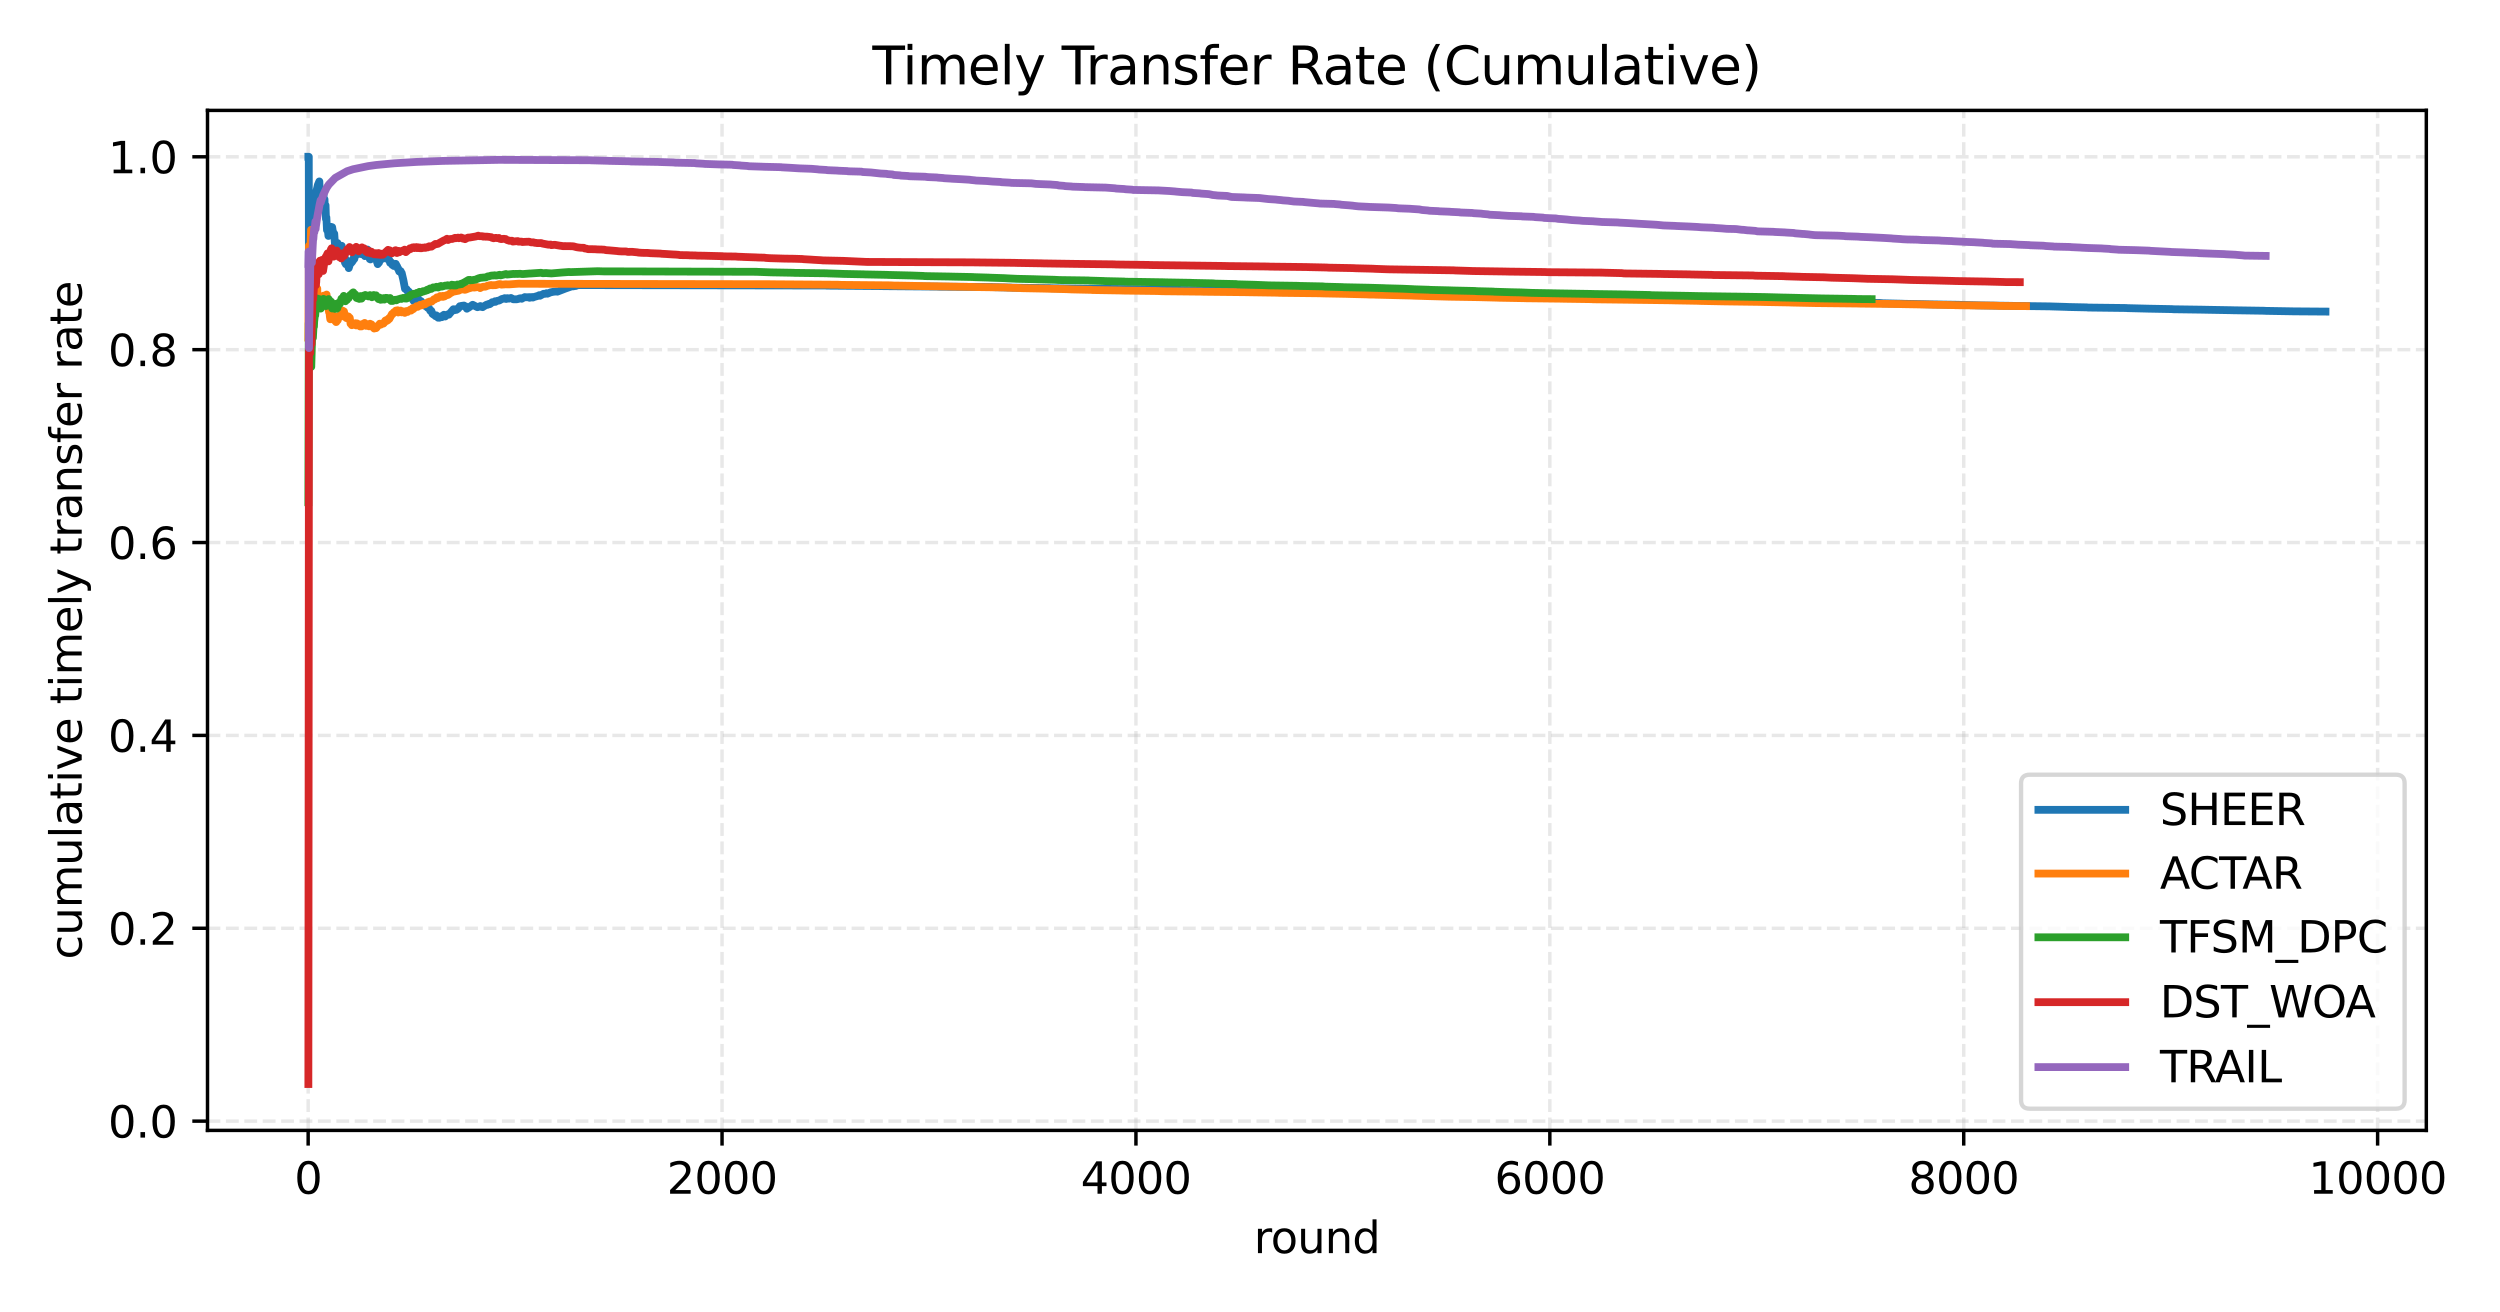 <?xml version="1.0" encoding="utf-8" standalone="no"?>
<!DOCTYPE svg PUBLIC "-//W3C//DTD SVG 1.1//EN"
  "http://www.w3.org/Graphics/SVG/1.1/DTD/svg11.dtd">
<svg xmlns:xlink="http://www.w3.org/1999/xlink" width="576pt" height="302.4pt" viewBox="0 0 576 302.4" xmlns="http://www.w3.org/2000/svg" version="1.1">
 <defs>
  <style type="text/css">*{stroke-linejoin: round; stroke-linecap: butt}</style>
 </defs>
 <g id="figure_1">
  <g id="patch_1">
   <path d="M 0 302.4 
L 576 302.4 
L 576 0 
L 0 0 
z
" style="fill: #ffffff"/>
  </g>
  <g id="axes_1">
   <g id="patch_2">
    <path d="M 47.81 260.44 
L 559.024 260.44 
L 559.024 25.44 
L 47.81 25.44 
z
" style="fill: #ffffff"/>
   </g>
   <g id="matplotlib.axis_1">
    <g id="xtick_1">
     <g id="line2d_1">
      <path d="M 70.999 260.44 
L 70.999 25.44 
" clip-path="url(#pfa37eec694)" style="fill: none; stroke-dasharray: 2.96,1.28; stroke-dashoffset: 0; stroke: #b0b0b0; stroke-opacity: 0.3; stroke-width: 0.8"/>
     </g>
     <g id="line2d_2">
      <defs>
       <path id="m9790baef16" d="M 0 0 
L 0 3.5 
" style="stroke: #000000; stroke-width: 0.8"/>
      </defs>
      <g>
       <use xlink:href="#m9790baef16" x="70.999" y="260.44" style="stroke: #000000; stroke-width: 0.8"/>
      </g>
     </g>
     <g id="text_1">
      <!-- 0 -->
      <g transform="translate(67.818 275.038) scale(0.1 -0.1)">
       <defs>
        <path id="DejaVuSans-30" d="M 2034 4250 
Q 1547 4250 1301 3770 
Q 1056 3291 1056 2328 
Q 1056 1369 1301 889 
Q 1547 409 2034 409 
Q 2525 409 2770 889 
Q 3016 1369 3016 2328 
Q 3016 3291 2770 3770 
Q 2525 4250 2034 4250 
z
M 2034 4750 
Q 2819 4750 3233 4129 
Q 3647 3509 3647 2328 
Q 3647 1150 3233 529 
Q 2819 -91 2034 -91 
Q 1250 -91 836 529 
Q 422 1150 422 2328 
Q 422 3509 836 4129 
Q 1250 4750 2034 4750 
z
" transform="scale(0.016)"/>
       </defs>
       <use xlink:href="#DejaVuSans-30"/>
      </g>
     </g>
    </g>
    <g id="xtick_2">
     <g id="line2d_3">
      <path d="M 166.36 260.44 
L 166.36 25.44 
" clip-path="url(#pfa37eec694)" style="fill: none; stroke-dasharray: 2.96,1.28; stroke-dashoffset: 0; stroke: #b0b0b0; stroke-opacity: 0.3; stroke-width: 0.8"/>
     </g>
     <g id="line2d_4">
      <g>
       <use xlink:href="#m9790baef16" x="166.36" y="260.44" style="stroke: #000000; stroke-width: 0.8"/>
      </g>
     </g>
     <g id="text_2">
      <!-- 2000 -->
      <g transform="translate(153.635 275.038) scale(0.1 -0.1)">
       <defs>
        <path id="DejaVuSans-32" d="M 1228 531 
L 3431 531 
L 3431 0 
L 469 0 
L 469 531 
Q 828 903 1448 1529 
Q 2069 2156 2228 2338 
Q 2531 2678 2651 2914 
Q 2772 3150 2772 3378 
Q 2772 3750 2511 3984 
Q 2250 4219 1831 4219 
Q 1534 4219 1204 4116 
Q 875 4013 500 3803 
L 500 4441 
Q 881 4594 1212 4672 
Q 1544 4750 1819 4750 
Q 2544 4750 2975 4387 
Q 3406 4025 3406 3419 
Q 3406 3131 3298 2873 
Q 3191 2616 2906 2266 
Q 2828 2175 2409 1742 
Q 1991 1309 1228 531 
z
" transform="scale(0.016)"/>
       </defs>
       <use xlink:href="#DejaVuSans-32"/>
       <use xlink:href="#DejaVuSans-30" x="63.623"/>
       <use xlink:href="#DejaVuSans-30" x="127.246"/>
       <use xlink:href="#DejaVuSans-30" x="190.869"/>
      </g>
     </g>
    </g>
    <g id="xtick_3">
     <g id="line2d_5">
      <path d="M 261.721 260.44 
L 261.721 25.44 
" clip-path="url(#pfa37eec694)" style="fill: none; stroke-dasharray: 2.96,1.28; stroke-dashoffset: 0; stroke: #b0b0b0; stroke-opacity: 0.3; stroke-width: 0.8"/>
     </g>
     <g id="line2d_6">
      <g>
       <use xlink:href="#m9790baef16" x="261.721" y="260.44" style="stroke: #000000; stroke-width: 0.8"/>
      </g>
     </g>
     <g id="text_3">
      <!-- 4000 -->
      <g transform="translate(248.996 275.038) scale(0.1 -0.1)">
       <defs>
        <path id="DejaVuSans-34" d="M 2419 4116 
L 825 1625 
L 2419 1625 
L 2419 4116 
z
M 2253 4666 
L 3047 4666 
L 3047 1625 
L 3713 1625 
L 3713 1100 
L 3047 1100 
L 3047 0 
L 2419 0 
L 2419 1100 
L 313 1100 
L 313 1709 
L 2253 4666 
z
" transform="scale(0.016)"/>
       </defs>
       <use xlink:href="#DejaVuSans-34"/>
       <use xlink:href="#DejaVuSans-30" x="63.623"/>
       <use xlink:href="#DejaVuSans-30" x="127.246"/>
       <use xlink:href="#DejaVuSans-30" x="190.869"/>
      </g>
     </g>
    </g>
    <g id="xtick_4">
     <g id="line2d_7">
      <path d="M 357.081 260.44 
L 357.081 25.44 
" clip-path="url(#pfa37eec694)" style="fill: none; stroke-dasharray: 2.96,1.28; stroke-dashoffset: 0; stroke: #b0b0b0; stroke-opacity: 0.3; stroke-width: 0.8"/>
     </g>
     <g id="line2d_8">
      <g>
       <use xlink:href="#m9790baef16" x="357.081" y="260.44" style="stroke: #000000; stroke-width: 0.8"/>
      </g>
     </g>
     <g id="text_4">
      <!-- 6000 -->
      <g transform="translate(344.356 275.038) scale(0.1 -0.1)">
       <defs>
        <path id="DejaVuSans-36" d="M 2113 2584 
Q 1688 2584 1439 2293 
Q 1191 2003 1191 1497 
Q 1191 994 1439 701 
Q 1688 409 2113 409 
Q 2538 409 2786 701 
Q 3034 994 3034 1497 
Q 3034 2003 2786 2293 
Q 2538 2584 2113 2584 
z
M 3366 4563 
L 3366 3988 
Q 3128 4100 2886 4159 
Q 2644 4219 2406 4219 
Q 1781 4219 1451 3797 
Q 1122 3375 1075 2522 
Q 1259 2794 1537 2939 
Q 1816 3084 2150 3084 
Q 2853 3084 3261 2657 
Q 3669 2231 3669 1497 
Q 3669 778 3244 343 
Q 2819 -91 2113 -91 
Q 1303 -91 875 529 
Q 447 1150 447 2328 
Q 447 3434 972 4092 
Q 1497 4750 2381 4750 
Q 2619 4750 2861 4703 
Q 3103 4656 3366 4563 
z
" transform="scale(0.016)"/>
       </defs>
       <use xlink:href="#DejaVuSans-36"/>
       <use xlink:href="#DejaVuSans-30" x="63.623"/>
       <use xlink:href="#DejaVuSans-30" x="127.246"/>
       <use xlink:href="#DejaVuSans-30" x="190.869"/>
      </g>
     </g>
    </g>
    <g id="xtick_5">
     <g id="line2d_9">
      <path d="M 452.442 260.44 
L 452.442 25.44 
" clip-path="url(#pfa37eec694)" style="fill: none; stroke-dasharray: 2.96,1.28; stroke-dashoffset: 0; stroke: #b0b0b0; stroke-opacity: 0.3; stroke-width: 0.8"/>
     </g>
     <g id="line2d_10">
      <g>
       <use xlink:href="#m9790baef16" x="452.442" y="260.44" style="stroke: #000000; stroke-width: 0.8"/>
      </g>
     </g>
     <g id="text_5">
      <!-- 8000 -->
      <g transform="translate(439.717 275.038) scale(0.1 -0.1)">
       <defs>
        <path id="DejaVuSans-38" d="M 2034 2216 
Q 1584 2216 1326 1975 
Q 1069 1734 1069 1313 
Q 1069 891 1326 650 
Q 1584 409 2034 409 
Q 2484 409 2743 651 
Q 3003 894 3003 1313 
Q 3003 1734 2745 1975 
Q 2488 2216 2034 2216 
z
M 1403 2484 
Q 997 2584 770 2862 
Q 544 3141 544 3541 
Q 544 4100 942 4425 
Q 1341 4750 2034 4750 
Q 2731 4750 3128 4425 
Q 3525 4100 3525 3541 
Q 3525 3141 3298 2862 
Q 3072 2584 2669 2484 
Q 3125 2378 3379 2068 
Q 3634 1759 3634 1313 
Q 3634 634 3220 271 
Q 2806 -91 2034 -91 
Q 1263 -91 848 271 
Q 434 634 434 1313 
Q 434 1759 690 2068 
Q 947 2378 1403 2484 
z
M 1172 3481 
Q 1172 3119 1398 2916 
Q 1625 2713 2034 2713 
Q 2441 2713 2670 2916 
Q 2900 3119 2900 3481 
Q 2900 3844 2670 4047 
Q 2441 4250 2034 4250 
Q 1625 4250 1398 4047 
Q 1172 3844 1172 3481 
z
" transform="scale(0.016)"/>
       </defs>
       <use xlink:href="#DejaVuSans-38"/>
       <use xlink:href="#DejaVuSans-30" x="63.623"/>
       <use xlink:href="#DejaVuSans-30" x="127.246"/>
       <use xlink:href="#DejaVuSans-30" x="190.869"/>
      </g>
     </g>
    </g>
    <g id="xtick_6">
     <g id="line2d_11">
      <path d="M 547.802 260.44 
L 547.802 25.44 
" clip-path="url(#pfa37eec694)" style="fill: none; stroke-dasharray: 2.96,1.28; stroke-dashoffset: 0; stroke: #b0b0b0; stroke-opacity: 0.3; stroke-width: 0.8"/>
     </g>
     <g id="line2d_12">
      <g>
       <use xlink:href="#m9790baef16" x="547.802" y="260.44" style="stroke: #000000; stroke-width: 0.8"/>
      </g>
     </g>
     <g id="text_6">
      <!-- 10000 -->
      <g transform="translate(531.896 275.038) scale(0.1 -0.1)">
       <defs>
        <path id="DejaVuSans-31" d="M 794 531 
L 1825 531 
L 1825 4091 
L 703 3866 
L 703 4441 
L 1819 4666 
L 2450 4666 
L 2450 531 
L 3481 531 
L 3481 0 
L 794 0 
L 794 531 
z
" transform="scale(0.016)"/>
       </defs>
       <use xlink:href="#DejaVuSans-31"/>
       <use xlink:href="#DejaVuSans-30" x="63.623"/>
       <use xlink:href="#DejaVuSans-30" x="127.246"/>
       <use xlink:href="#DejaVuSans-30" x="190.869"/>
       <use xlink:href="#DejaVuSans-30" x="254.492"/>
      </g>
     </g>
    </g>
    <g id="text_7">
     <!-- round -->
     <g transform="translate(288.903 288.717) scale(0.1 -0.1)">
      <defs>
       <path id="DejaVuSans-72" d="M 2631 2963 
Q 2534 3019 2420 3045 
Q 2306 3072 2169 3072 
Q 1681 3072 1420 2755 
Q 1159 2438 1159 1844 
L 1159 0 
L 581 0 
L 581 3500 
L 1159 3500 
L 1159 2956 
Q 1341 3275 1631 3429 
Q 1922 3584 2338 3584 
Q 2397 3584 2469 3576 
Q 2541 3569 2628 3553 
L 2631 2963 
z
" transform="scale(0.016)"/>
       <path id="DejaVuSans-6f" d="M 1959 3097 
Q 1497 3097 1228 2736 
Q 959 2375 959 1747 
Q 959 1119 1226 758 
Q 1494 397 1959 397 
Q 2419 397 2687 759 
Q 2956 1122 2956 1747 
Q 2956 2369 2687 2733 
Q 2419 3097 1959 3097 
z
M 1959 3584 
Q 2709 3584 3137 3096 
Q 3566 2609 3566 1747 
Q 3566 888 3137 398 
Q 2709 -91 1959 -91 
Q 1206 -91 779 398 
Q 353 888 353 1747 
Q 353 2609 779 3096 
Q 1206 3584 1959 3584 
z
" transform="scale(0.016)"/>
       <path id="DejaVuSans-75" d="M 544 1381 
L 544 3500 
L 1119 3500 
L 1119 1403 
Q 1119 906 1312 657 
Q 1506 409 1894 409 
Q 2359 409 2629 706 
Q 2900 1003 2900 1516 
L 2900 3500 
L 3475 3500 
L 3475 0 
L 2900 0 
L 2900 538 
Q 2691 219 2414 64 
Q 2138 -91 1772 -91 
Q 1169 -91 856 284 
Q 544 659 544 1381 
z
M 1991 3584 
L 1991 3584 
z
" transform="scale(0.016)"/>
       <path id="DejaVuSans-6e" d="M 3513 2113 
L 3513 0 
L 2938 0 
L 2938 2094 
Q 2938 2591 2744 2837 
Q 2550 3084 2163 3084 
Q 1697 3084 1428 2787 
Q 1159 2491 1159 1978 
L 1159 0 
L 581 0 
L 581 3500 
L 1159 3500 
L 1159 2956 
Q 1366 3272 1645 3428 
Q 1925 3584 2291 3584 
Q 2894 3584 3203 3211 
Q 3513 2838 3513 2113 
z
" transform="scale(0.016)"/>
       <path id="DejaVuSans-64" d="M 2906 2969 
L 2906 4863 
L 3481 4863 
L 3481 0 
L 2906 0 
L 2906 525 
Q 2725 213 2448 61 
Q 2172 -91 1784 -91 
Q 1150 -91 751 415 
Q 353 922 353 1747 
Q 353 2572 751 3078 
Q 1150 3584 1784 3584 
Q 2172 3584 2448 3432 
Q 2725 3281 2906 2969 
z
M 947 1747 
Q 947 1113 1208 752 
Q 1469 391 1925 391 
Q 2381 391 2643 752 
Q 2906 1113 2906 1747 
Q 2906 2381 2643 2742 
Q 2381 3103 1925 3103 
Q 1469 3103 1208 2742 
Q 947 2381 947 1747 
z
" transform="scale(0.016)"/>
      </defs>
      <use xlink:href="#DejaVuSans-72"/>
      <use xlink:href="#DejaVuSans-6f" x="38.863"/>
      <use xlink:href="#DejaVuSans-75" x="100.045"/>
      <use xlink:href="#DejaVuSans-6e" x="163.424"/>
      <use xlink:href="#DejaVuSans-64" x="226.803"/>
     </g>
    </g>
   </g>
   <g id="matplotlib.axis_2">
    <g id="ytick_1">
     <g id="line2d_13">
      <path d="M 47.81 258.304 
L 559.024 258.304 
" clip-path="url(#pfa37eec694)" style="fill: none; stroke-dasharray: 2.96,1.28; stroke-dashoffset: 0; stroke: #b0b0b0; stroke-opacity: 0.3; stroke-width: 0.8"/>
     </g>
     <g id="line2d_14">
      <defs>
       <path id="m86691d709e" d="M 0 0 
L -3.5 0 
" style="stroke: #000000; stroke-width: 0.8"/>
      </defs>
      <g>
       <use xlink:href="#m86691d709e" x="47.81" y="258.304" style="stroke: #000000; stroke-width: 0.8"/>
      </g>
     </g>
     <g id="text_8">
      <!-- 0.0 -->
      <g transform="translate(24.907 262.103) scale(0.1 -0.1)">
       <defs>
        <path id="DejaVuSans-2e" d="M 684 794 
L 1344 794 
L 1344 0 
L 684 0 
L 684 794 
z
" transform="scale(0.016)"/>
       </defs>
       <use xlink:href="#DejaVuSans-30"/>
       <use xlink:href="#DejaVuSans-2e" x="63.623"/>
       <use xlink:href="#DejaVuSans-30" x="95.41"/>
      </g>
     </g>
    </g>
    <g id="ytick_2">
     <g id="line2d_15">
      <path d="M 47.81 213.867 
L 559.024 213.867 
" clip-path="url(#pfa37eec694)" style="fill: none; stroke-dasharray: 2.96,1.28; stroke-dashoffset: 0; stroke: #b0b0b0; stroke-opacity: 0.3; stroke-width: 0.8"/>
     </g>
     <g id="line2d_16">
      <g>
       <use xlink:href="#m86691d709e" x="47.81" y="213.867" style="stroke: #000000; stroke-width: 0.8"/>
      </g>
     </g>
     <g id="text_9">
      <!-- 0.2 -->
      <g transform="translate(24.907 217.666) scale(0.1 -0.1)">
       <use xlink:href="#DejaVuSans-30"/>
       <use xlink:href="#DejaVuSans-2e" x="63.623"/>
       <use xlink:href="#DejaVuSans-32" x="95.41"/>
      </g>
     </g>
    </g>
    <g id="ytick_3">
     <g id="line2d_17">
      <path d="M 47.81 169.431 
L 559.024 169.431 
" clip-path="url(#pfa37eec694)" style="fill: none; stroke-dasharray: 2.96,1.28; stroke-dashoffset: 0; stroke: #b0b0b0; stroke-opacity: 0.3; stroke-width: 0.8"/>
     </g>
     <g id="line2d_18">
      <g>
       <use xlink:href="#m86691d709e" x="47.81" y="169.431" style="stroke: #000000; stroke-width: 0.8"/>
      </g>
     </g>
     <g id="text_10">
      <!-- 0.4 -->
      <g transform="translate(24.907 173.23) scale(0.1 -0.1)">
       <use xlink:href="#DejaVuSans-30"/>
       <use xlink:href="#DejaVuSans-2e" x="63.623"/>
       <use xlink:href="#DejaVuSans-34" x="95.41"/>
      </g>
     </g>
    </g>
    <g id="ytick_4">
     <g id="line2d_19">
      <path d="M 47.81 124.995 
L 559.024 124.995 
" clip-path="url(#pfa37eec694)" style="fill: none; stroke-dasharray: 2.96,1.28; stroke-dashoffset: 0; stroke: #b0b0b0; stroke-opacity: 0.3; stroke-width: 0.8"/>
     </g>
     <g id="line2d_20">
      <g>
       <use xlink:href="#m86691d709e" x="47.81" y="124.995" style="stroke: #000000; stroke-width: 0.8"/>
      </g>
     </g>
     <g id="text_11">
      <!-- 0.6 -->
      <g transform="translate(24.907 128.794) scale(0.1 -0.1)">
       <use xlink:href="#DejaVuSans-30"/>
       <use xlink:href="#DejaVuSans-2e" x="63.623"/>
       <use xlink:href="#DejaVuSans-36" x="95.41"/>
      </g>
     </g>
    </g>
    <g id="ytick_5">
     <g id="line2d_21">
      <path d="M 47.81 80.558 
L 559.024 80.558 
" clip-path="url(#pfa37eec694)" style="fill: none; stroke-dasharray: 2.96,1.28; stroke-dashoffset: 0; stroke: #b0b0b0; stroke-opacity: 0.3; stroke-width: 0.8"/>
     </g>
     <g id="line2d_22">
      <g>
       <use xlink:href="#m86691d709e" x="47.81" y="80.558" style="stroke: #000000; stroke-width: 0.8"/>
      </g>
     </g>
     <g id="text_12">
      <!-- 0.8 -->
      <g transform="translate(24.907 84.357) scale(0.1 -0.1)">
       <use xlink:href="#DejaVuSans-30"/>
       <use xlink:href="#DejaVuSans-2e" x="63.623"/>
       <use xlink:href="#DejaVuSans-38" x="95.41"/>
      </g>
     </g>
    </g>
    <g id="ytick_6">
     <g id="line2d_23">
      <path d="M 47.81 36.122 
L 559.024 36.122 
" clip-path="url(#pfa37eec694)" style="fill: none; stroke-dasharray: 2.96,1.28; stroke-dashoffset: 0; stroke: #b0b0b0; stroke-opacity: 0.3; stroke-width: 0.8"/>
     </g>
     <g id="line2d_24">
      <g>
       <use xlink:href="#m86691d709e" x="47.81" y="36.122" style="stroke: #000000; stroke-width: 0.8"/>
      </g>
     </g>
     <g id="text_13">
      <!-- 1.0 -->
      <g transform="translate(24.907 39.921) scale(0.1 -0.1)">
       <use xlink:href="#DejaVuSans-31"/>
       <use xlink:href="#DejaVuSans-2e" x="63.623"/>
       <use xlink:href="#DejaVuSans-30" x="95.41"/>
      </g>
     </g>
    </g>
    <g id="text_14">
     <!-- cumulative timely transfer rate -->
     <g transform="translate(18.827 221.049) rotate(-90) scale(0.1 -0.1)">
      <defs>
       <path id="DejaVuSans-63" d="M 3122 3366 
L 3122 2828 
Q 2878 2963 2633 3030 
Q 2388 3097 2138 3097 
Q 1578 3097 1268 2742 
Q 959 2388 959 1747 
Q 959 1106 1268 751 
Q 1578 397 2138 397 
Q 2388 397 2633 464 
Q 2878 531 3122 666 
L 3122 134 
Q 2881 22 2623 -34 
Q 2366 -91 2075 -91 
Q 1284 -91 818 406 
Q 353 903 353 1747 
Q 353 2603 823 3093 
Q 1294 3584 2113 3584 
Q 2378 3584 2631 3529 
Q 2884 3475 3122 3366 
z
" transform="scale(0.016)"/>
       <path id="DejaVuSans-6d" d="M 3328 2828 
Q 3544 3216 3844 3400 
Q 4144 3584 4550 3584 
Q 5097 3584 5394 3201 
Q 5691 2819 5691 2113 
L 5691 0 
L 5113 0 
L 5113 2094 
Q 5113 2597 4934 2840 
Q 4756 3084 4391 3084 
Q 3944 3084 3684 2787 
Q 3425 2491 3425 1978 
L 3425 0 
L 2847 0 
L 2847 2094 
Q 2847 2600 2669 2842 
Q 2491 3084 2119 3084 
Q 1678 3084 1418 2786 
Q 1159 2488 1159 1978 
L 1159 0 
L 581 0 
L 581 3500 
L 1159 3500 
L 1159 2956 
Q 1356 3278 1631 3431 
Q 1906 3584 2284 3584 
Q 2666 3584 2933 3390 
Q 3200 3197 3328 2828 
z
" transform="scale(0.016)"/>
       <path id="DejaVuSans-6c" d="M 603 4863 
L 1178 4863 
L 1178 0 
L 603 0 
L 603 4863 
z
" transform="scale(0.016)"/>
       <path id="DejaVuSans-61" d="M 2194 1759 
Q 1497 1759 1228 1600 
Q 959 1441 959 1056 
Q 959 750 1161 570 
Q 1363 391 1709 391 
Q 2188 391 2477 730 
Q 2766 1069 2766 1631 
L 2766 1759 
L 2194 1759 
z
M 3341 1997 
L 3341 0 
L 2766 0 
L 2766 531 
Q 2569 213 2275 61 
Q 1981 -91 1556 -91 
Q 1019 -91 701 211 
Q 384 513 384 1019 
Q 384 1609 779 1909 
Q 1175 2209 1959 2209 
L 2766 2209 
L 2766 2266 
Q 2766 2663 2505 2880 
Q 2244 3097 1772 3097 
Q 1472 3097 1187 3025 
Q 903 2953 641 2809 
L 641 3341 
Q 956 3463 1253 3523 
Q 1550 3584 1831 3584 
Q 2591 3584 2966 3190 
Q 3341 2797 3341 1997 
z
" transform="scale(0.016)"/>
       <path id="DejaVuSans-74" d="M 1172 4494 
L 1172 3500 
L 2356 3500 
L 2356 3053 
L 1172 3053 
L 1172 1153 
Q 1172 725 1289 603 
Q 1406 481 1766 481 
L 2356 481 
L 2356 0 
L 1766 0 
Q 1100 0 847 248 
Q 594 497 594 1153 
L 594 3053 
L 172 3053 
L 172 3500 
L 594 3500 
L 594 4494 
L 1172 4494 
z
" transform="scale(0.016)"/>
       <path id="DejaVuSans-69" d="M 603 3500 
L 1178 3500 
L 1178 0 
L 603 0 
L 603 3500 
z
M 603 4863 
L 1178 4863 
L 1178 4134 
L 603 4134 
L 603 4863 
z
" transform="scale(0.016)"/>
       <path id="DejaVuSans-76" d="M 191 3500 
L 800 3500 
L 1894 563 
L 2988 3500 
L 3597 3500 
L 2284 0 
L 1503 0 
L 191 3500 
z
" transform="scale(0.016)"/>
       <path id="DejaVuSans-65" d="M 3597 1894 
L 3597 1613 
L 953 1613 
Q 991 1019 1311 708 
Q 1631 397 2203 397 
Q 2534 397 2845 478 
Q 3156 559 3463 722 
L 3463 178 
Q 3153 47 2828 -22 
Q 2503 -91 2169 -91 
Q 1331 -91 842 396 
Q 353 884 353 1716 
Q 353 2575 817 3079 
Q 1281 3584 2069 3584 
Q 2775 3584 3186 3129 
Q 3597 2675 3597 1894 
z
M 3022 2063 
Q 3016 2534 2758 2815 
Q 2500 3097 2075 3097 
Q 1594 3097 1305 2825 
Q 1016 2553 972 2059 
L 3022 2063 
z
" transform="scale(0.016)"/>
       <path id="DejaVuSans-20" transform="scale(0.016)"/>
       <path id="DejaVuSans-79" d="M 2059 -325 
Q 1816 -950 1584 -1140 
Q 1353 -1331 966 -1331 
L 506 -1331 
L 506 -850 
L 844 -850 
Q 1081 -850 1212 -737 
Q 1344 -625 1503 -206 
L 1606 56 
L 191 3500 
L 800 3500 
L 1894 763 
L 2988 3500 
L 3597 3500 
L 2059 -325 
z
" transform="scale(0.016)"/>
       <path id="DejaVuSans-73" d="M 2834 3397 
L 2834 2853 
Q 2591 2978 2328 3040 
Q 2066 3103 1784 3103 
Q 1356 3103 1142 2972 
Q 928 2841 928 2578 
Q 928 2378 1081 2264 
Q 1234 2150 1697 2047 
L 1894 2003 
Q 2506 1872 2764 1633 
Q 3022 1394 3022 966 
Q 3022 478 2636 193 
Q 2250 -91 1575 -91 
Q 1294 -91 989 -36 
Q 684 19 347 128 
L 347 722 
Q 666 556 975 473 
Q 1284 391 1588 391 
Q 1994 391 2212 530 
Q 2431 669 2431 922 
Q 2431 1156 2273 1281 
Q 2116 1406 1581 1522 
L 1381 1569 
Q 847 1681 609 1914 
Q 372 2147 372 2553 
Q 372 3047 722 3315 
Q 1072 3584 1716 3584 
Q 2034 3584 2315 3537 
Q 2597 3491 2834 3397 
z
" transform="scale(0.016)"/>
       <path id="DejaVuSans-66" d="M 2375 4863 
L 2375 4384 
L 1825 4384 
Q 1516 4384 1395 4259 
Q 1275 4134 1275 3809 
L 1275 3500 
L 2222 3500 
L 2222 3053 
L 1275 3053 
L 1275 0 
L 697 0 
L 697 3053 
L 147 3053 
L 147 3500 
L 697 3500 
L 697 3744 
Q 697 4328 969 4595 
Q 1241 4863 1831 4863 
L 2375 4863 
z
" transform="scale(0.016)"/>
      </defs>
      <use xlink:href="#DejaVuSans-63"/>
      <use xlink:href="#DejaVuSans-75" x="54.98"/>
      <use xlink:href="#DejaVuSans-6d" x="118.359"/>
      <use xlink:href="#DejaVuSans-75" x="215.771"/>
      <use xlink:href="#DejaVuSans-6c" x="279.15"/>
      <use xlink:href="#DejaVuSans-61" x="306.934"/>
      <use xlink:href="#DejaVuSans-74" x="368.213"/>
      <use xlink:href="#DejaVuSans-69" x="407.422"/>
      <use xlink:href="#DejaVuSans-76" x="435.205"/>
      <use xlink:href="#DejaVuSans-65" x="494.385"/>
      <use xlink:href="#DejaVuSans-20" x="555.908"/>
      <use xlink:href="#DejaVuSans-74" x="587.695"/>
      <use xlink:href="#DejaVuSans-69" x="626.904"/>
      <use xlink:href="#DejaVuSans-6d" x="654.688"/>
      <use xlink:href="#DejaVuSans-65" x="752.1"/>
      <use xlink:href="#DejaVuSans-6c" x="813.623"/>
      <use xlink:href="#DejaVuSans-79" x="841.406"/>
      <use xlink:href="#DejaVuSans-20" x="900.586"/>
      <use xlink:href="#DejaVuSans-74" x="932.373"/>
      <use xlink:href="#DejaVuSans-72" x="971.582"/>
      <use xlink:href="#DejaVuSans-61" x="1012.695"/>
      <use xlink:href="#DejaVuSans-6e" x="1073.975"/>
      <use xlink:href="#DejaVuSans-73" x="1137.354"/>
      <use xlink:href="#DejaVuSans-66" x="1189.453"/>
      <use xlink:href="#DejaVuSans-65" x="1224.658"/>
      <use xlink:href="#DejaVuSans-72" x="1286.182"/>
      <use xlink:href="#DejaVuSans-20" x="1327.295"/>
      <use xlink:href="#DejaVuSans-72" x="1359.082"/>
      <use xlink:href="#DejaVuSans-61" x="1400.195"/>
      <use xlink:href="#DejaVuSans-74" x="1461.475"/>
      <use xlink:href="#DejaVuSans-65" x="1500.684"/>
     </g>
    </g>
   </g>
   <g id="line2d_25">
    <path d="M 71.047 36.122 
L 71.142 36.122 
L 71.19 80.558 
L 71.285 68.864 
L 71.571 52.073 
L 71.619 63.895 
L 71.715 60.711 
L 72.239 49.082 
L 72.716 44.884 
L 73.24 42.609 
L 73.574 41.803 
L 73.765 47.101 
L 74.528 44.424 
L 74.575 46.208 
L 74.671 46.066 
L 74.766 45.916 
L 74.814 47.607 
L 74.909 47.452 
L 75.004 47.289 
L 75.1 50.46 
L 75.147 50.254 
L 75.195 50.084 
L 75.338 53.014 
L 75.386 52.777 
L 75.481 52.504 
L 75.672 54.357 
L 75.72 54.154 
L 76.292 52.267 
L 76.34 52.957 
L 76.387 52.814 
L 76.53 52.345 
L 76.769 53.868 
L 76.816 53.771 
L 76.864 53.64 
L 76.912 54.187 
L 76.959 54.008 
L 77.007 53.846 
L 77.245 57.251 
L 77.293 57.114 
L 77.532 56.306 
L 77.579 56.674 
L 77.627 56.437 
L 77.77 55.998 
L 77.818 57.327 
L 77.913 57.053 
L 78.008 58.65 
L 78.056 58.543 
L 78.199 58.216 
L 78.247 58.715 
L 78.294 58.448 
L 78.724 56.63 
L 78.819 58.134 
L 78.867 57.955 
L 79.01 57.538 
L 79.057 58.83 
L 79.105 58.536 
L 79.2 58.215 
L 79.296 59.283 
L 79.343 59.116 
L 79.391 59.013 
L 79.486 60.537 
L 79.534 60.413 
L 79.629 60.26 
L 79.677 60.874 
L 79.772 60.756 
L 80.106 60.102 
L 80.345 61.772 
L 80.583 60.999 
L 80.774 60.277 
L 80.917 60.587 
L 81.012 60.141 
L 81.06 60.224 
L 81.108 60.374 
L 81.251 59.964 
L 81.298 60.106 
L 81.489 59.436 
L 81.537 59.595 
L 81.584 59.353 
L 81.632 59.656 
L 81.68 59.443 
L 82.061 58.148 
L 82.109 58.205 
L 82.347 57.163 
L 82.49 58.347 
L 82.538 58.286 
L 82.586 58.524 
L 82.633 58.35 
L 82.872 57.8 
L 82.919 58.4 
L 83.015 58.224 
L 83.11 57.977 
L 83.253 58.547 
L 83.396 58.14 
L 83.539 58.419 
L 83.73 58.162 
L 83.778 58.314 
L 83.873 58.772 
L 83.921 58.637 
L 84.064 59.005 
L 84.111 58.852 
L 84.445 57.797 
L 84.493 57.879 
L 84.541 57.757 
L 84.684 57.502 
L 84.874 58.718 
L 84.922 58.62 
L 84.97 58.708 
L 85.208 59.703 
L 85.303 59.503 
L 85.351 59.77 
L 85.399 59.66 
L 85.542 59.31 
L 85.589 59.389 
L 85.637 59.475 
L 85.685 59.306 
L 85.733 59.52 
L 85.78 59.351 
L 85.828 59.356 
L 86.209 58.583 
L 86.448 59.184 
L 86.543 58.977 
L 86.591 59.139 
L 86.638 59.026 
L 86.686 58.888 
L 86.877 60.425 
L 86.925 60.346 
L 87.02 60.854 
L 87.068 60.727 
L 87.211 60.41 
L 87.258 60.468 
L 87.306 60.537 
L 87.878 59.033 
L 88.021 59.528 
L 88.069 59.424 
L 88.164 59.613 
L 88.26 59.429 
L 88.45 59.075 
L 88.593 59.376 
L 88.784 59.17 
L 89.022 59.149 
L 89.07 59.358 
L 89.118 59.288 
L 89.166 59.202 
L 89.213 59.326 
L 89.452 59.829 
L 89.499 59.788 
L 89.595 59.942 
L 89.642 59.867 
L 89.69 59.893 
L 89.881 60.564 
L 89.928 60.487 
L 89.976 60.559 
L 90.024 60.518 
L 90.167 60.465 
L 90.405 61.057 
L 90.453 60.963 
L 90.548 60.815 
L 90.596 60.864 
L 90.739 61.28 
L 90.787 61.199 
L 90.93 61.071 
L 90.977 61.123 
L 91.025 61.067 
L 91.168 60.789 
L 91.359 61.156 
L 91.502 61.387 
L 91.693 61.94 
L 91.74 61.859 
L 91.979 62.549 
L 92.122 62.46 
L 92.217 62.629 
L 92.265 62.525 
L 92.312 62.469 
L 92.455 62.939 
L 92.503 62.928 
L 92.551 62.89 
L 92.932 64.514 
L 93.266 66.269 
L 93.314 66.538 
L 93.409 66.456 
L 93.552 66.666 
L 93.695 66.648 
L 93.743 66.893 
L 93.838 66.869 
L 93.981 67.109 
L 94.029 67.327 
L 94.077 67.245 
L 94.124 67.112 
L 94.172 67.28 
L 94.22 67.208 
L 94.267 67.283 
L 94.744 68.335 
L 94.792 68.279 
L 94.839 68.351 
L 95.078 68.917 
L 95.221 69.219 
L 95.269 69.162 
L 95.316 69.357 
L 95.412 69.28 
L 95.793 68.794 
L 95.984 68.982 
L 96.031 68.924 
L 96.222 68.724 
L 96.27 68.951 
L 96.318 68.841 
L 96.365 68.836 
L 96.556 69.376 
L 96.604 69.303 
L 96.747 69.476 
L 96.985 69.374 
L 97.51 70.062 
L 97.557 70.019 
L 97.605 70.076 
L 97.939 70.479 
L 98.034 70.414 
L 98.082 70.451 
L 98.177 70.594 
L 98.225 70.508 
L 98.32 70.348 
L 98.368 70.417 
L 98.511 70.895 
L 98.559 70.843 
L 98.702 71.002 
L 98.845 70.994 
L 99.131 71.603 
L 99.369 71.6 
L 99.655 72.324 
L 100.323 72.774 
L 100.37 72.853 
L 100.418 72.776 
L 100.513 72.654 
L 100.656 72.892 
L 100.943 73.203 
L 100.99 73.154 
L 101.086 73.1 
L 101.229 73.209 
L 101.562 72.918 
L 101.658 72.889 
L 101.705 72.851 
L 101.801 73.076 
L 101.848 73.007 
L 102.278 72.523 
L 102.516 72.752 
L 102.564 72.921 
L 102.611 72.88 
L 103.04 72.483 
L 103.088 72.543 
L 103.136 72.485 
L 103.327 72.378 
L 103.422 72.498 
L 103.47 72.426 
L 103.994 71.804 
L 104.471 71.25 
L 104.519 71.385 
L 104.566 71.346 
L 104.614 71.308 
L 104.709 71.473 
L 104.757 71.387 
L 104.9 71.312 
L 104.948 71.245 
L 104.995 71.289 
L 105.138 71.394 
L 105.52 71.136 
L 105.615 71.04 
L 105.949 70.549 
L 106.044 70.589 
L 106.235 70.488 
L 106.903 70.399 
L 107.046 70.626 
L 107.093 70.58 
L 107.236 70.634 
L 107.284 70.584 
L 107.332 70.689 
L 107.57 71.125 
L 107.856 70.839 
L 107.904 70.927 
L 107.952 70.89 
L 108.905 70.224 
L 109.906 70.739 
L 109.954 70.695 
L 110.002 70.779 
L 110.097 70.746 
L 110.288 70.699 
L 110.383 70.678 
L 110.669 70.514 
L 110.908 70.706 
L 110.955 70.654 
L 111.146 70.64 
L 111.194 70.769 
L 111.241 70.727 
L 111.528 70.546 
L 112.1 70.204 
L 112.195 70.189 
L 112.243 70.153 
L 112.29 70.238 
L 112.433 70.139 
L 112.672 70.001 
L 112.767 70.1 
L 112.815 70.045 
L 112.91 70.037 
L 113.387 69.635 
L 113.53 69.628 
L 113.721 69.587 
L 113.912 69.548 
L 114.055 69.411 
L 114.102 69.463 
L 114.15 69.543 
L 114.198 69.496 
L 114.484 69.338 
L 115.008 69.243 
L 115.628 68.894 
L 115.914 68.828 
L 116.01 68.822 
L 116.248 68.715 
L 116.296 68.694 
L 116.343 68.834 
L 116.439 68.79 
L 116.629 68.886 
L 116.868 68.696 
L 117.011 68.725 
L 117.154 68.761 
L 117.202 68.726 
L 117.249 68.81 
L 117.488 68.706 
L 117.583 68.719 
L 117.678 68.704 
L 117.726 68.654 
L 117.774 68.747 
L 117.917 68.744 
L 118.25 68.953 
L 119.061 68.955 
L 119.442 68.871 
L 119.681 68.766 
L 119.967 68.72 
L 120.205 68.835 
L 120.444 68.681 
L 120.921 68.448 
L 121.111 68.495 
L 121.302 68.486 
L 121.874 68.494 
L 121.922 68.453 
L 122.017 68.61 
L 122.065 68.592 
L 122.256 68.458 
L 122.399 68.541 
L 122.589 68.435 
L 122.685 68.426 
L 122.78 68.555 
L 122.828 68.519 
L 123.162 68.393 
L 123.924 68.173 
L 124.258 68.007 
L 124.401 68.148 
L 125.021 67.807 
L 125.259 67.686 
L 125.498 67.7 
L 125.689 67.675 
L 125.927 67.556 
L 126.118 67.673 
L 126.833 67.362 
L 127.548 67.211 
L 127.787 67.196 
L 127.977 67.172 
L 128.216 67.136 
L 128.406 67.205 
L 130.266 66.481 
L 131.601 66.018 
L 131.792 65.969 
L 132.03 65.99 
L 132.459 65.879 
L 132.602 65.9 
L 133.27 65.653 
L 133.461 65.683 
L 190.248 65.784 
L 190.486 65.811 
L 203.121 65.912 
L 203.503 65.929 
L 215.947 66.03 
L 216.329 66.047 
L 228.535 66.137 
L 228.821 66.16 
L 232.969 66.252 
L 233.208 66.281 
L 241.933 66.387 
L 242.172 66.413 
L 251.183 66.518 
L 251.612 66.528 
L 261.911 66.63 
L 262.436 66.662 
L 271.686 66.773 
L 271.924 66.816 
L 283.177 66.922 
L 283.749 66.932 
L 290.519 67.035 
L 290.853 67.054 
L 297.91 67.148 
L 298.148 67.177 
L 298.577 67.19 
L 305.348 67.284 
L 305.634 67.307 
L 315.17 67.413 
L 315.409 67.455 
L 320.224 67.554 
L 320.606 67.57 
L 326.852 67.676 
L 327.758 67.747 
L 330.285 67.854 
L 330.619 67.873 
L 337.246 67.975 
L 337.628 67.991 
L 342.348 68.096 
L 342.634 68.118 
L 352.838 68.216 
L 353.076 68.244 
L 359.894 68.347 
L 360.323 68.36 
L 365.95 68.463 
L 366.474 68.498 
L 373.96 68.598 
L 374.484 68.623 
L 380.397 68.722 
L 380.635 68.748 
L 386.738 68.853 
L 387.31 68.862 
L 390.696 68.97 
L 391.411 69.006 
L 396.799 69.113 
L 397.371 69.123 
L 401.185 69.218 
L 401.567 69.234 
L 405.763 69.342 
L 406.287 69.368 
L 411.246 69.475 
L 411.675 69.485 
L 417.063 69.592 
L 417.492 69.601 
L 427.886 69.7 
L 428.363 69.719 
L 433.227 69.815 
L 433.751 69.872 
L 438.233 69.978 
L 438.614 69.994 
L 443.716 70.099 
L 444.098 70.115 
L 451.345 70.222 
L 451.631 70.244 
L 455.875 70.354 
L 456.256 70.366 
L 463.551 70.467 
L 463.933 70.482 
L 472.277 70.591 
L 472.753 70.609 
L 476.139 70.711 
L 476.663 70.736 
L 480.811 70.823 
L 481.098 70.86 
L 489.918 70.968 
L 490.157 70.995 
L 494.496 71.104 
L 494.973 71.116 
L 500.408 71.221 
L 500.742 71.253 
L 507.751 71.354 
L 508.228 71.367 
L 514.092 71.472 
L 514.569 71.485 
L 521.578 71.595 
L 522.103 71.625 
L 527.92 71.725 
L 528.396 71.735 
L 535.787 71.79 
L 535.787 71.79 
" clip-path="url(#pfa37eec694)" style="fill: none; stroke: #1f77b4; stroke-width: 1.8; stroke-linecap: square"/>
   </g>
   <g id="line2d_26">
    <path d="M 71.047 77.781 
L 71.19 56.599 
L 71.238 67.517 
L 71.285 64.719 
L 71.428 57.218 
L 71.524 57.682 
L 71.667 52.949 
L 71.905 61.444 
L 71.953 62.079 
L 72.191 68.306 
L 72.239 68.333 
L 72.382 66.015 
L 72.43 67.938 
L 72.525 67.773 
L 72.62 66.517 
L 72.668 67.321 
L 72.716 66.536 
L 72.763 67.005 
L 72.811 65.893 
L 72.859 67.06 
L 72.907 67.207 
L 72.954 66.713 
L 73.002 66.999 
L 73.05 67.318 
L 73.097 66.481 
L 73.145 68.972 
L 73.24 68.783 
L 73.336 68.52 
L 73.526 70.829 
L 73.574 70.282 
L 73.622 69.977 
L 73.669 71.021 
L 73.717 70.195 
L 73.86 69.213 
L 73.908 70.682 
L 73.955 70.198 
L 74.337 68.35 
L 74.385 69.036 
L 74.432 68.8 
L 74.575 68.115 
L 74.671 68.241 
L 74.718 68.56 
L 74.766 68.089 
L 74.814 68.718 
L 74.861 69.679 
L 74.909 69.389 
L 75.1 68.297 
L 75.147 68.382 
L 75.195 68.262 
L 75.243 67.868 
L 75.338 69.313 
L 75.386 68.935 
L 75.434 68.723 
L 75.624 70.922 
L 75.672 70.832 
L 75.815 71.932 
L 75.91 71.787 
L 76.006 72.946 
L 76.101 73.558 
L 76.149 73.506 
L 76.244 72.833 
L 76.292 72.87 
L 76.34 73.47 
L 76.387 73.085 
L 76.435 72.845 
L 76.483 73.152 
L 76.578 73.054 
L 76.626 73.185 
L 76.673 72.852 
L 76.721 73.099 
L 76.769 73.02 
L 76.816 73.513 
L 76.864 73.251 
L 76.912 73.235 
L 77.007 72.767 
L 77.15 73.888 
L 77.198 73.793 
L 77.293 73.321 
L 77.436 74.202 
L 77.484 74.189 
L 77.579 73.699 
L 77.627 73.985 
L 77.77 73.696 
L 77.818 73.776 
L 78.104 72.835 
L 78.151 73.097 
L 78.199 73.006 
L 78.247 72.94 
L 78.39 72.556 
L 78.533 72.713 
L 78.676 72.332 
L 78.724 72.4 
L 78.771 72.279 
L 78.914 71.561 
L 78.962 71.581 
L 79.01 71.601 
L 79.105 71.837 
L 79.248 71.741 
L 79.343 72.22 
L 79.391 73.006 
L 79.486 72.794 
L 79.629 72.588 
L 79.82 73.291 
L 80.297 72.93 
L 80.44 73.389 
L 80.583 73.215 
L 80.774 74.586 
L 80.821 74.421 
L 80.869 74.249 
L 81.06 74.922 
L 81.203 74.656 
L 81.251 74.842 
L 81.346 74.776 
L 81.489 74.495 
L 81.632 74.69 
L 81.68 74.556 
L 81.727 74.865 
L 81.823 74.816 
L 81.918 74.469 
L 81.966 74.504 
L 82.061 74.976 
L 82.109 74.81 
L 82.252 74.506 
L 82.395 74.646 
L 82.633 74.95 
L 82.681 74.798 
L 82.729 74.704 
L 82.919 75.172 
L 82.967 75.214 
L 83.015 75.133 
L 83.158 74.989 
L 83.205 74.803 
L 83.253 74.821 
L 83.301 75.205 
L 83.349 75.061 
L 83.444 74.813 
L 83.492 74.98 
L 83.635 74.605 
L 83.682 75.015 
L 83.73 74.875 
L 84.016 74.405 
L 84.35 75.077 
L 84.397 74.898 
L 84.445 74.936 
L 84.588 75.062 
L 84.779 74.765 
L 84.827 74.793 
L 84.874 74.684 
L 84.922 74.802 
L 85.017 75.184 
L 85.065 75.016 
L 85.256 74.593 
L 85.303 74.653 
L 85.399 74.859 
L 85.446 74.839 
L 85.494 74.866 
L 85.542 74.715 
L 85.589 74.744 
L 85.637 75.146 
L 85.733 75.086 
L 85.923 75.417 
L 85.971 75.312 
L 86.019 75.402 
L 86.162 75.542 
L 86.209 75.691 
L 86.257 75.565 
L 86.4 75.395 
L 86.448 75.513 
L 86.495 75.361 
L 86.638 75.606 
L 86.734 75.529 
L 86.877 75.321 
L 87.163 74.939 
L 87.211 74.998 
L 87.258 74.936 
L 87.497 74.575 
L 87.544 74.704 
L 87.64 74.65 
L 87.735 74.799 
L 87.783 74.702 
L 87.83 74.594 
L 87.878 74.721 
L 88.307 74.425 
L 88.355 74.546 
L 88.403 74.429 
L 88.45 74.451 
L 88.784 73.858 
L 88.832 74.079 
L 88.879 73.957 
L 89.07 73.708 
L 89.166 73.909 
L 89.213 73.849 
L 89.309 73.724 
L 89.356 73.795 
L 89.404 73.696 
L 89.642 73.294 
L 89.69 73.498 
L 89.738 73.421 
L 90.31 72.346 
L 90.358 72.388 
L 90.405 72.427 
L 90.739 71.937 
L 90.882 71.899 
L 90.977 71.832 
L 91.216 71.557 
L 91.359 71.687 
L 91.597 71.483 
L 91.74 71.997 
L 92.026 71.626 
L 92.074 71.766 
L 92.122 71.659 
L 92.169 71.583 
L 92.217 71.719 
L 92.265 71.652 
L 92.312 71.559 
L 92.408 71.809 
L 92.455 71.791 
L 92.503 71.749 
L 92.551 71.969 
L 92.598 71.862 
L 92.646 71.792 
L 92.694 71.884 
L 93.028 71.743 
L 93.266 72.086 
L 93.695 71.659 
L 93.743 71.708 
L 93.838 71.739 
L 93.886 71.878 
L 93.934 71.857 
L 94.124 71.639 
L 94.172 71.673 
L 94.22 71.589 
L 94.506 71.357 
L 94.696 71.559 
L 94.887 71.266 
L 95.078 70.979 
L 95.173 71.251 
L 95.221 71.186 
L 95.412 71.034 
L 95.984 70.548 
L 96.031 70.685 
L 96.079 70.658 
L 96.127 70.567 
L 96.175 70.598 
L 96.222 70.701 
L 96.318 70.65 
L 96.413 70.582 
L 96.556 70.448 
L 96.794 70.223 
L 96.89 70.304 
L 96.937 70.389 
L 96.985 70.305 
L 97.128 70.271 
L 97.271 70.315 
L 97.557 70.02 
L 97.7 69.995 
L 97.796 70 
L 97.939 70.109 
L 98.177 69.926 
L 98.272 69.848 
L 98.463 69.71 
L 98.511 69.772 
L 98.559 69.711 
L 98.654 69.592 
L 98.702 69.687 
L 98.797 69.64 
L 98.988 69.473 
L 99.464 69.481 
L 99.989 68.947 
L 100.132 69.012 
L 100.656 68.508 
L 100.704 68.732 
L 100.752 68.674 
L 100.895 68.665 
L 101.038 68.536 
L 101.419 68.21 
L 101.562 68.224 
L 101.705 68.234 
L 101.848 68.391 
L 101.896 68.327 
L 102.039 68.174 
L 102.087 68.395 
L 102.135 68.332 
L 102.373 68.181 
L 102.421 68.299 
L 102.468 68.242 
L 102.707 68.102 
L 102.897 68.031 
L 102.993 68.003 
L 103.184 67.953 
L 103.279 67.923 
L 103.756 67.564 
L 104.28 67.279 
L 104.423 67.208 
L 105.711 66.963 
L 106.283 66.633 
L 106.807 66.718 
L 106.95 66.663 
L 107.093 66.769 
L 107.284 66.727 
L 107.952 66.468 
L 108.857 66.211 
L 109.096 66.107 
L 109.239 66.261 
L 109.287 66.222 
L 109.477 66.234 
L 109.62 66.202 
L 109.859 66.131 
L 110.479 66.198 
L 110.622 66.376 
L 111.003 66.157 
L 111.385 66.06 
L 111.814 66.062 
L 112.29 65.85 
L 112.767 65.732 
L 113.196 65.667 
L 113.339 65.726 
L 114.055 65.694 
L 114.198 65.701 
L 115.008 65.464 
L 115.151 65.463 
L 115.342 65.475 
L 115.533 65.583 
L 115.914 65.548 
L 116.057 65.546 
L 116.534 65.494 
L 116.725 65.513 
L 117.058 65.513 
L 117.202 65.526 
L 119.633 65.35 
L 119.919 65.379 
L 178.042 65.482 
L 178.471 65.495 
L 193.109 65.601 
L 193.824 65.641 
L 205.172 65.745 
L 205.935 65.791 
L 207.222 65.804 
L 212.276 65.902 
L 212.705 65.916 
L 218.713 66.014 
L 219.047 66.027 
L 224.625 66.124 
L 225.007 66.14 
L 231.634 66.236 
L 231.968 66.272 
L 235.115 66.368 
L 235.353 66.394 
L 240.598 66.498 
L 241.218 66.515 
L 245.7 66.623 
L 246.94 66.682 
L 251.422 66.785 
L 251.708 66.818 
L 258.288 66.928 
L 258.621 66.947 
L 266.679 67.052 
L 267.824 67.101 
L 276.931 67.2 
L 277.264 67.219 
L 287.039 67.323 
L 287.468 67.333 
L 294.334 67.436 
L 294.763 67.468 
L 303.965 67.573 
L 305.014 67.606 
L 310.354 67.71 
L 310.736 67.726 
L 314.884 67.829 
L 315.409 67.862 
L 316.601 67.864 
L 316.839 67.888 
L 320.796 67.987 
L 321.226 68 
L 325.326 68.098 
L 325.707 68.124 
L 327.805 68.186 
L 328.187 68.2 
L 331.048 68.278 
L 333.908 68.359 
L 340.298 68.461 
L 340.727 68.469 
L 344.875 68.577 
L 345.352 68.596 
L 351.121 68.702 
L 351.502 68.718 
L 359.799 68.816 
L 360.18 68.829 
L 366.713 68.926 
L 367.046 68.957 
L 375.867 69.066 
L 376.821 69.082 
L 385.165 69.188 
L 385.499 69.204 
L 391.316 69.308 
L 391.697 69.33 
L 396.846 69.434 
L 397.466 69.446 
L 405.477 69.555 
L 406.526 69.583 
L 412.247 69.685 
L 412.772 69.71 
L 417.587 69.812 
L 418.064 69.824 
L 427.982 69.933 
L 428.602 69.951 
L 437.947 70.06 
L 438.328 70.075 
L 444.67 70.183 
L 445.004 70.205 
L 450.248 70.298 
L 450.534 70.323 
L 459.832 70.433 
L 460.404 70.478 
L 466.793 70.531 
L 466.793 70.531 
" clip-path="url(#pfa37eec694)" style="fill: none; stroke: #ff7f0e; stroke-width: 1.8; stroke-linecap: square"/>
   </g>
   <g id="line2d_27">
    <path d="M 71.047 115.709 
L 71.142 74.429 
L 71.19 79.613 
L 71.238 71.486 
L 71.285 79.949 
L 71.524 71.461 
L 71.667 83.417 
L 71.715 84.518 
L 72.001 74.195 
L 72.048 74.874 
L 72.096 77.822 
L 72.144 76.855 
L 72.287 74.243 
L 72.334 75.258 
L 72.382 74.13 
L 72.573 72.352 
L 72.62 72.686 
L 72.907 68.74 
L 72.954 68.855 
L 73.002 68.996 
L 73.05 70.397 
L 73.097 69.64 
L 73.145 68.798 
L 73.193 69.294 
L 73.24 69.169 
L 73.288 69.966 
L 73.336 69.239 
L 73.383 69.226 
L 73.526 68.909 
L 73.622 69.708 
L 73.669 71.033 
L 73.765 70.894 
L 73.812 71.056 
L 73.86 70.427 
L 73.908 71.093 
L 73.955 71.031 
L 74.194 69.748 
L 74.242 69.74 
L 74.337 69.056 
L 74.385 69.887 
L 74.432 69.685 
L 74.528 68.862 
L 74.575 69.094 
L 74.623 69.845 
L 74.671 69.636 
L 74.766 69.18 
L 74.814 70.106 
L 74.861 69.732 
L 74.909 69.302 
L 74.957 69.601 
L 75.004 69.674 
L 75.1 70.522 
L 75.195 69.713 
L 75.243 69.93 
L 75.291 69.883 
L 75.386 69.242 
L 75.481 70.169 
L 75.529 69.777 
L 75.577 69.723 
L 75.72 68.905 
L 75.815 69.38 
L 75.863 69.116 
L 75.91 69.307 
L 76.053 70.199 
L 76.244 69.462 
L 76.292 69.509 
L 76.53 71.073 
L 76.721 70.507 
L 76.769 70.874 
L 76.816 70.595 
L 76.912 70.094 
L 76.959 70.255 
L 77.15 71.161 
L 77.341 70.018 
L 77.388 70.232 
L 77.532 70.624 
L 77.579 71.133 
L 77.675 70.98 
L 77.722 71.02 
L 78.104 69.701 
L 78.247 69.772 
L 78.294 70.024 
L 78.342 69.828 
L 78.676 68.801 
L 78.724 68.891 
L 78.771 68.819 
L 78.819 69.22 
L 78.914 69.149 
L 79.2 68.175 
L 79.439 68.637 
L 79.486 68.522 
L 79.582 69.405 
L 79.677 69.288 
L 79.82 68.832 
L 79.868 69.156 
L 79.963 69.087 
L 80.249 68.495 
L 80.297 68.36 
L 80.345 68.675 
L 80.392 68.47 
L 80.488 68.333 
L 80.726 67.927 
L 81.012 67.851 
L 81.203 67.499 
L 81.251 67.613 
L 81.298 67.507 
L 81.394 67.363 
L 81.441 67.439 
L 81.727 68.108 
L 81.87 67.842 
L 82.157 68.657 
L 82.252 68.538 
L 82.3 68.403 
L 82.347 68.582 
L 82.443 68.752 
L 82.49 68.725 
L 82.681 68.368 
L 82.776 68.871 
L 82.872 68.697 
L 83.062 68.219 
L 83.158 68.643 
L 83.253 68.809 
L 83.301 68.795 
L 83.444 68.488 
L 83.539 68.314 
L 83.587 68.436 
L 83.635 68.348 
L 83.73 68.119 
L 83.825 68.209 
L 84.159 67.964 
L 84.207 68.064 
L 84.302 68.185 
L 84.35 68.13 
L 84.541 68.184 
L 84.636 68.089 
L 84.779 68.243 
L 84.827 68.132 
L 84.874 68.294 
L 84.97 68.2 
L 85.208 68.033 
L 85.256 67.994 
L 85.303 68.155 
L 85.351 68.133 
L 85.399 68.071 
L 85.446 68.137 
L 85.494 68.298 
L 85.589 68.268 
L 85.685 68.484 
L 85.78 68.333 
L 86.114 67.976 
L 86.162 68.017 
L 86.209 68.322 
L 86.257 68.239 
L 86.638 68.041 
L 86.829 68.503 
L 86.972 68.401 
L 87.068 68.762 
L 87.115 68.652 
L 87.211 68.911 
L 87.258 68.835 
L 87.449 68.565 
L 87.687 69.071 
L 87.878 68.797 
L 87.926 68.86 
L 87.973 68.757 
L 88.021 68.793 
L 88.069 69.023 
L 88.117 68.935 
L 88.26 68.739 
L 88.355 68.754 
L 88.403 68.685 
L 88.546 69.019 
L 88.593 68.977 
L 88.832 68.64 
L 88.927 68.624 
L 89.118 68.841 
L 89.213 68.646 
L 89.261 68.795 
L 89.309 68.717 
L 89.404 68.869 
L 89.547 68.841 
L 89.595 68.951 
L 89.642 68.865 
L 89.881 68.668 
L 90.119 69.341 
L 90.31 69.139 
L 90.358 69.074 
L 90.405 69.145 
L 90.453 69.34 
L 90.548 69.311 
L 90.93 69.085 
L 91.168 69.123 
L 91.263 69.056 
L 91.311 69.196 
L 91.406 69.136 
L 91.55 69.027 
L 92.455 68.752 
L 92.503 68.872 
L 92.551 68.806 
L 92.885 68.637 
L 93.028 68.687 
L 93.075 68.729 
L 93.123 68.662 
L 93.314 68.627 
L 93.361 68.786 
L 93.409 68.731 
L 93.6 68.58 
L 93.647 68.792 
L 93.695 68.726 
L 93.79 68.588 
L 93.838 68.614 
L 93.886 68.697 
L 93.934 68.63 
L 94.363 68.138 
L 94.41 68.311 
L 94.458 68.255 
L 94.744 67.883 
L 94.839 67.979 
L 95.126 67.831 
L 95.221 67.754 
L 95.269 67.695 
L 95.316 67.774 
L 95.745 67.715 
L 95.888 67.655 
L 96.031 67.485 
L 96.079 67.594 
L 96.127 67.545 
L 96.27 67.448 
L 96.365 67.447 
L 96.651 67.241 
L 96.794 67.401 
L 97.08 67.314 
L 97.223 67.275 
L 97.462 67.091 
L 97.605 67.146 
L 97.796 67.046 
L 98.082 67.001 
L 98.415 66.766 
L 98.463 66.87 
L 98.511 66.81 
L 98.749 66.646 
L 98.797 66.709 
L 98.845 66.646 
L 99.083 66.461 
L 99.226 66.571 
L 99.369 66.561 
L 99.798 66.215 
L 99.846 66.273 
L 100.132 66.252 
L 100.37 66.148 
L 100.418 66.215 
L 100.466 66.18 
L 100.561 66.076 
L 100.609 66.185 
L 100.847 66.18 
L 100.895 66.127 
L 100.943 66.246 
L 100.99 66.196 
L 101.324 65.975 
L 101.419 66.08 
L 101.467 66.032 
L 101.61 65.887 
L 101.658 65.971 
L 101.801 66.033 
L 101.992 65.982 
L 102.659 65.784 
L 102.802 65.806 
L 103.04 65.803 
L 103.136 65.719 
L 103.184 65.791 
L 103.708 65.793 
L 104.089 65.597 
L 104.232 65.76 
L 104.28 65.724 
L 104.519 65.643 
L 104.614 65.794 
L 104.662 65.757 
L 104.709 65.707 
L 104.757 65.777 
L 105.091 65.769 
L 105.377 65.55 
L 105.568 65.566 
L 105.949 65.53 
L 106.235 65.368 
L 106.33 65.469 
L 106.378 65.428 
L 106.807 65.148 
L 106.998 65.06 
L 107.952 64.493 
L 107.999 64.606 
L 108.047 64.554 
L 108.285 64.48 
L 108.428 64.582 
L 108.571 64.545 
L 108.81 64.55 
L 108.953 64.526 
L 109.239 64.468 
L 109.477 64.465 
L 109.811 64.317 
L 110.288 64.123 
L 110.765 63.988 
L 110.955 63.995 
L 111.241 63.953 
L 111.623 63.932 
L 111.766 63.895 
L 111.909 63.918 
L 112.386 63.68 
L 112.529 63.698 
L 113.149 63.507 
L 113.292 63.496 
L 113.482 63.467 
L 113.625 63.498 
L 113.959 63.42 
L 114.102 63.473 
L 114.436 63.469 
L 114.627 63.436 
L 115.104 63.311 
L 115.342 63.446 
L 116.582 63.137 
L 116.82 63.254 
L 117.202 63.218 
L 118.346 63.101 
L 118.489 63.135 
L 118.823 63.1 
L 119.204 63.115 
L 119.824 63.077 
L 119.967 63.097 
L 120.301 63.141 
L 120.587 63.136 
L 122.065 63.013 
L 122.303 63.011 
L 122.685 62.981 
L 124.687 62.845 
L 125.021 62.951 
L 125.832 62.907 
L 126.261 62.947 
L 126.833 62.981 
L 127.024 62.997 
L 129.598 62.777 
L 131.124 62.665 
L 131.41 62.699 
L 137.752 62.484 
L 138.181 62.499 
L 139.134 62.532 
L 142.854 62.529 
L 174.323 62.623 
L 174.656 62.641 
L 177.279 62.739 
L 177.708 62.754 
L 182.762 62.847 
L 183.048 62.869 
L 190.486 62.968 
L 190.772 62.989 
L 193.871 63.091 
L 194.205 63.109 
L 199.021 63.206 
L 199.355 63.224 
L 204.313 63.325 
L 204.647 63.343 
L 209.034 63.45 
L 209.892 63.471 
L 212.705 63.574 
L 213.087 63.613 
L 219.094 63.721 
L 219.523 63.735 
L 224.148 63.829 
L 224.435 63.857 
L 227.772 63.958 
L 228.249 63.983 
L 231.396 64.087 
L 232.111 64.132 
L 234.352 64.242 
L 236.402 64.285 
L 238.357 64.332 
L 238.929 64.353 
L 242.887 64.46 
L 244.079 64.522 
L 250.754 64.616 
L 251.04 64.647 
L 254.33 64.745 
L 254.616 64.766 
L 259.003 64.865 
L 259.289 64.906 
L 261.101 64.927 
L 268.062 65.038 
L 268.634 65.058 
L 274.26 65.158 
L 274.737 65.182 
L 279.458 65.285 
L 280.03 65.344 
L 284.798 65.45 
L 285.132 65.508 
L 289.041 65.613 
L 289.661 65.637 
L 291.997 65.733 
L 292.331 65.75 
L 299.102 65.854 
L 299.388 65.877 
L 304.728 65.987 
L 305.3 66.047 
L 309.258 66.148 
L 309.639 66.175 
L 314.598 66.277 
L 315.17 66.287 
L 318.889 66.393 
L 319.175 66.413 
L 323.133 66.519 
L 323.466 66.535 
L 325.564 66.628 
L 325.851 66.652 
L 329.188 66.757 
L 329.57 66.791 
L 333.908 66.896 
L 334.91 66.931 
L 339.821 67.04 
L 340.25 67.087 
L 344.017 67.179 
L 344.35 67.216 
L 348.117 67.327 
L 350.358 67.374 
L 352.933 67.481 
L 353.505 67.491 
L 359.179 67.597 
L 359.751 67.607 
L 366.426 67.717 
L 367.38 67.741 
L 375.057 67.852 
L 375.39 67.872 
L 380.063 67.968 
L 380.54 68.018 
L 382.685 68.057 
L 388.979 68.168 
L 391.268 68.217 
L 398.992 68.325 
L 399.803 68.332 
L 406.192 68.436 
L 406.764 68.446 
L 410.721 68.553 
L 411.627 68.569 
L 413.916 68.624 
L 414.917 68.652 
L 419.638 68.756 
L 420.21 68.765 
L 427.314 68.869 
L 427.982 68.899 
L 431.224 68.923 
L 431.224 68.923 
" clip-path="url(#pfa37eec694)" style="fill: none; stroke: #2ca02c; stroke-width: 1.8; stroke-linecap: square"/>
   </g>
   <g id="line2d_28">
    <path d="M 71.047 249.758 
L 71.19 76.964 
L 71.238 76.519 
L 71.333 63.895 
L 71.381 66.864 
L 71.476 81.34 
L 71.524 79.799 
L 71.571 78.832 
L 71.715 70.816 
L 71.762 79.279 
L 71.81 75.485 
L 72.096 65.442 
L 72.144 68.961 
L 72.191 68.358 
L 72.477 64.214 
L 72.525 65.828 
L 72.573 65.246 
L 72.716 62.404 
L 72.763 65.72 
L 72.859 65.015 
L 72.954 62.899 
L 73.002 63.483 
L 73.05 63.247 
L 73.24 60.555 
L 73.288 61.661 
L 73.336 60.945 
L 73.383 60.633 
L 73.431 63.191 
L 73.479 62.638 
L 73.717 60.068 
L 73.908 62.226 
L 73.955 61.925 
L 74.146 60.372 
L 74.194 59.886 
L 74.242 59.965 
L 74.432 62.425 
L 74.48 62.092 
L 74.861 59.681 
L 74.909 59.438 
L 74.957 59.881 
L 75.004 59.504 
L 75.052 59.161 
L 75.1 59.638 
L 75.147 59.356 
L 75.338 58.635 
L 75.386 58.968 
L 75.434 58.683 
L 75.481 58.368 
L 75.529 59.606 
L 75.577 59.367 
L 75.624 59.1 
L 75.672 60.214 
L 75.72 59.921 
L 76.053 58.259 
L 76.244 57.455 
L 76.292 57.612 
L 76.387 57.215 
L 76.53 58.93 
L 76.626 58.703 
L 76.721 58.301 
L 76.864 59.128 
L 77.293 57.932 
L 77.341 58.175 
L 77.388 58.35 
L 77.436 58.18 
L 77.579 57.722 
L 77.675 58.503 
L 77.722 58.38 
L 77.77 58.14 
L 77.818 58.493 
L 77.865 58.373 
L 77.913 58.171 
L 77.961 58.396 
L 78.008 58.218 
L 78.151 59.239 
L 78.294 58.728 
L 78.342 58.872 
L 78.485 58.477 
L 78.628 59.54 
L 79.153 58.31 
L 79.296 58.955 
L 80.011 57.428 
L 80.059 57.766 
L 80.106 57.66 
L 80.535 56.919 
L 80.583 57.439 
L 80.678 57.278 
L 80.774 57.112 
L 80.869 57.636 
L 80.917 57.523 
L 80.964 57.411 
L 81.108 58.12 
L 81.584 57.318 
L 81.68 57.121 
L 81.727 57.397 
L 81.775 57.331 
L 82.061 56.876 
L 82.204 57.075 
L 82.252 57.005 
L 82.443 57.605 
L 82.538 57.411 
L 82.633 57.894 
L 82.681 57.817 
L 83.396 56.997 
L 83.492 57.44 
L 83.587 57.292 
L 83.73 57.23 
L 83.778 57.372 
L 83.825 57.28 
L 83.873 57.21 
L 84.064 57.699 
L 84.207 57.47 
L 84.254 57.912 
L 84.35 57.831 
L 84.588 57.699 
L 84.636 58.21 
L 84.731 58.047 
L 84.874 57.954 
L 84.922 57.98 
L 84.97 58.138 
L 85.017 58.075 
L 85.16 57.851 
L 85.351 58.367 
L 85.399 58.3 
L 85.589 57.999 
L 85.637 58.395 
L 85.733 58.288 
L 85.828 58.182 
L 85.876 58.284 
L 85.971 58.499 
L 86.019 58.409 
L 86.209 58.596 
L 86.591 58.331 
L 86.734 58.618 
L 86.829 58.473 
L 86.877 58.644 
L 86.925 58.579 
L 87.211 58.299 
L 87.354 58.686 
L 87.449 58.571 
L 87.544 58.414 
L 87.64 58.66 
L 87.687 58.615 
L 87.735 58.723 
L 87.783 58.634 
L 88.069 58.447 
L 88.212 58.692 
L 89.404 57.567 
L 89.547 57.831 
L 89.785 57.677 
L 89.928 58.07 
L 89.976 58.193 
L 90.024 58.128 
L 90.071 58.071 
L 90.119 58.241 
L 90.167 58.172 
L 90.214 58.104 
L 90.262 58.228 
L 90.31 58.358 
L 90.358 58.307 
L 91.025 57.689 
L 91.073 57.756 
L 91.12 57.693 
L 91.168 57.654 
L 91.359 58.145 
L 91.454 58.291 
L 91.55 58.167 
L 91.836 57.805 
L 91.883 57.95 
L 91.979 58.133 
L 92.026 58.094 
L 92.312 57.92 
L 92.694 57.766 
L 92.742 57.845 
L 92.789 57.786 
L 92.885 57.696 
L 92.932 57.803 
L 92.98 57.752 
L 93.218 57.521 
L 93.266 57.924 
L 93.361 57.897 
L 93.504 58.087 
L 93.552 58.025 
L 93.79 57.846 
L 94.315 57.357 
L 94.458 57.207 
L 94.553 57.395 
L 94.601 57.357 
L 95.03 57.008 
L 95.126 57.068 
L 95.173 57.019 
L 95.364 56.957 
L 95.459 57.158 
L 95.507 57.136 
L 95.602 57.133 
L 95.936 56.93 
L 96.079 57.16 
L 96.318 56.973 
L 96.461 57.157 
L 96.556 57.168 
L 96.747 57.017 
L 96.842 57.199 
L 96.89 57.16 
L 97.08 57.077 
L 97.128 57.196 
L 97.176 57.154 
L 97.414 57.056 
L 97.462 57.127 
L 97.51 57.072 
L 97.653 57.091 
L 97.748 57.107 
L 97.891 56.991 
L 97.939 57.105 
L 98.129 57.085 
L 98.463 56.91 
L 98.559 57.001 
L 98.606 56.959 
L 98.892 56.745 
L 99.035 56.869 
L 99.369 56.722 
L 99.417 56.829 
L 99.464 56.786 
L 100.323 56.202 
L 100.466 56.276 
L 100.752 56.178 
L 100.895 56.18 
L 101.419 55.87 
L 102.325 55.367 
L 102.468 55.343 
L 102.993 55.012 
L 103.04 55.094 
L 103.231 55.298 
L 103.66 55.078 
L 104.232 55.049 
L 104.852 54.798 
L 104.995 54.892 
L 105.52 54.75 
L 105.711 54.884 
L 105.854 54.862 
L 106.235 54.724 
L 106.33 54.786 
L 106.378 54.758 
L 106.473 54.836 
L 106.664 54.981 
L 106.95 54.927 
L 107.141 55.105 
L 107.809 54.745 
L 107.952 54.731 
L 108.19 54.73 
L 109.668 54.475 
L 110.193 54.298 
L 110.383 54.407 
L 110.765 54.412 
L 111.003 54.429 
L 111.194 54.437 
L 111.337 54.519 
L 111.671 54.495 
L 111.861 54.547 
L 112.147 54.521 
L 112.767 54.59 
L 112.958 54.629 
L 113.196 54.647 
L 113.387 54.801 
L 113.578 54.831 
L 113.721 54.896 
L 114.245 54.795 
L 114.627 54.872 
L 114.961 54.829 
L 115.151 55.017 
L 115.294 55.046 
L 115.485 55.093 
L 116.057 55.015 
L 116.439 55.079 
L 116.486 55.066 
L 116.677 55.222 
L 116.963 55.356 
L 117.202 55.399 
L 117.345 55.477 
L 117.964 55.465 
L 118.155 55.659 
L 118.775 55.591 
L 119.299 55.549 
L 119.442 55.672 
L 120.205 55.679 
L 120.348 55.761 
L 121.016 55.717 
L 121.874 55.688 
L 122.017 55.717 
L 122.16 55.772 
L 122.351 55.838 
L 122.923 55.833 
L 123.162 55.937 
L 123.591 55.971 
L 123.734 56.016 
L 124.687 56.002 
L 124.973 56.113 
L 126.356 56.374 
L 126.881 56.35 
L 127.024 56.477 
L 127.787 56.399 
L 129.026 56.614 
L 129.36 56.648 
L 129.646 56.712 
L 130.218 56.708 
L 131.744 56.729 
L 132.03 56.753 
L 132.268 56.788 
L 132.412 56.844 
L 132.65 56.902 
L 132.841 56.952 
L 133.174 57.009 
L 133.747 57.076 
L 134.509 57.097 
L 134.7 57.241 
L 135.129 57.294 
L 135.511 57.41 
L 136.321 57.409 
L 137.275 57.434 
L 137.609 57.469 
L 138.658 57.491 
L 138.896 57.515 
L 139.182 57.517 
L 139.468 57.595 
L 139.707 57.637 
L 140.279 57.672 
L 142.234 57.844 
L 142.424 57.88 
L 142.949 57.916 
L 143.187 57.924 
L 144.284 57.939 
L 144.618 58.036 
L 145.667 58.022 
L 146 58.057 
L 146.906 58.145 
L 147.049 58.192 
L 147.955 58.256 
L 148.384 58.263 
L 149.29 58.277 
L 149.815 58.334 
L 152.199 58.429 
L 152.437 58.472 
L 153.582 58.53 
L 153.868 58.552 
L 155.107 58.631 
L 155.68 58.657 
L 156.347 58.71 
L 156.633 58.773 
L 158.683 58.804 
L 158.874 58.838 
L 160.209 58.851 
L 160.543 58.889 
L 162.402 58.919 
L 162.689 58.93 
L 166.36 59.024 
L 166.741 59.069 
L 169.507 59.101 
L 169.936 59.145 
L 171.08 59.184 
L 171.319 59.203 
L 174.323 59.308 
L 174.561 59.33 
L 176.087 59.364 
L 176.468 59.426 
L 177.374 59.485 
L 180.95 59.592 
L 181.332 59.594 
L 183.048 59.617 
L 183.334 59.628 
L 184.86 59.676 
L 185.146 59.718 
L 187.005 59.824 
L 187.435 59.855 
L 189.199 59.956 
L 189.58 59.996 
L 194.348 60.105 
L 199.688 60.349 
L 224.244 60.45 
L 224.721 60.462 
L 233.78 60.559 
L 234.161 60.575 
L 240.074 60.674 
L 240.455 60.69 
L 247.369 60.795 
L 247.941 60.803 
L 256.714 60.907 
L 257.143 60.939 
L 264.677 61.04 
L 264.963 61.065 
L 273.354 61.164 
L 273.831 61.176 
L 282.223 61.28 
L 282.557 61.298 
L 292.093 61.401 
L 292.617 61.429 
L 301.057 61.529 
L 301.438 61.542 
L 305.682 61.635 
L 306.063 61.668 
L 311.689 61.771 
L 312.452 61.811 
L 316.362 61.909 
L 316.791 61.94 
L 319.604 62.043 
L 320.081 62.056 
L 327.281 62.166 
L 327.901 62.175 
L 334.91 62.282 
L 335.339 62.315 
L 338.581 62.417 
L 339.296 62.445 
L 346.878 62.556 
L 347.259 62.572 
L 355.984 62.679 
L 356.509 62.709 
L 369.287 62.81 
L 369.573 62.831 
L 373.626 62.928 
L 374.198 63.002 
L 382.59 63.109 
L 382.971 63.124 
L 389.313 63.217 
L 389.599 63.238 
L 394.367 63.328 
L 394.701 63.359 
L 403.903 63.464 
L 404.428 63.522 
L 411.055 63.626 
L 411.294 63.658 
L 414.727 63.764 
L 415.013 63.786 
L 420.257 63.885 
L 420.591 63.903 
L 421.736 63.968 
L 422.117 63.983 
L 426.361 64.086 
L 427.028 64.104 
L 429.746 64.211 
L 430.175 64.235 
L 436.087 64.345 
L 440.331 64.503 
L 445.719 64.612 
L 446.1 64.626 
L 450.153 64.732 
L 450.534 64.747 
L 456.781 64.852 
L 457.4 64.861 
L 461.596 64.972 
L 462.121 64.992 
L 465.363 65.006 
L 465.363 65.006 
" clip-path="url(#pfa37eec694)" style="fill: none; stroke: #d62728; stroke-width: 1.8; stroke-linecap: square"/>
   </g>
   <g id="line2d_29">
    <path d="M 71.047 60.809 
L 71.095 57.976 
L 71.19 80.198 
L 71.238 76.383 
L 71.524 59.082 
L 71.571 59.677 
L 71.619 59.167 
L 71.667 59.03 
L 71.715 60.01 
L 71.762 58.198 
L 71.81 59.44 
L 71.858 60.528 
L 72.144 54.676 
L 72.191 55.098 
L 72.382 52.584 
L 72.43 53.505 
L 72.477 52.957 
L 72.668 51.051 
L 72.716 52.763 
L 72.763 52.236 
L 73.097 50.044 
L 73.622 47.224 
L 73.86 46.152 
L 73.908 46.633 
L 73.955 46.443 
L 74.48 44.901 
L 75.243 43.297 
L 75.767 42.513 
L 77.245 40.98 
L 79.963 39.45 
L 81.346 38.995 
L 84.827 38.272 
L 86.638 38.018 
L 90.834 37.621 
L 96.079 37.3 
L 102.087 37.07 
L 114.961 36.827 
L 135.892 36.92 
L 136.226 36.939 
L 140.04 37.047 
L 140.374 37.066 
L 145.142 37.162 
L 145.333 37.201 
L 151.627 37.308 
L 151.96 37.327 
L 155.155 37.427 
L 155.536 37.477 
L 160.114 37.572 
L 160.352 37.629 
L 162.116 37.732 
L 162.355 37.766 
L 165.216 37.866 
L 165.597 37.881 
L 168.696 37.949 
L 168.887 38.003 
L 170.508 38.102 
L 170.699 38.144 
L 172.225 38.239 
L 172.511 38.3 
L 175.658 38.406 
L 175.991 38.425 
L 179.949 38.516 
L 180.14 38.554 
L 181.951 38.652 
L 182.285 38.671 
L 183.906 38.777 
L 184.24 38.795 
L 186.958 38.893 
L 187.244 38.915 
L 188.436 39.016 
L 188.627 39.054 
L 190.343 39.152 
L 190.629 39.208 
L 192.918 39.302 
L 193.156 39.332 
L 195.206 39.415 
L 195.397 39.464 
L 198.496 39.548 
L 198.735 39.63 
L 200.642 39.734 
L 202.883 39.98 
L 204.266 40.051 
L 204.456 40.107 
L 205.648 40.196 
L 205.935 40.308 
L 207.365 40.404 
L 207.556 40.46 
L 209.224 40.548 
L 209.415 40.596 
L 209.749 40.615 
L 213.134 40.717 
L 213.754 40.801 
L 215.852 40.886 
L 216.138 40.934 
L 217.282 41.014 
L 217.521 41.062 
L 219.094 41.154 
L 219.333 41.179 
L 221.24 41.278 
L 221.574 41.296 
L 223.338 41.405 
L 223.767 41.467 
L 224.673 41.559 
L 224.864 41.595 
L 227.152 41.697 
L 227.486 41.716 
L 228.63 41.825 
L 228.964 41.844 
L 230.538 41.923 
L 230.728 41.978 
L 232.683 42.084 
L 233.065 42.139 
L 237.594 42.236 
L 237.833 42.261 
L 238.643 42.367 
L 239.645 42.413 
L 242.076 42.507 
L 242.315 42.54 
L 243.602 42.629 
L 243.936 42.727 
L 245.128 42.817 
L 245.366 42.875 
L 246.844 42.962 
L 247.083 43.005 
L 249.705 43.091 
L 249.943 43.117 
L 254.759 43.223 
L 255.474 43.277 
L 256.905 43.384 
L 257.143 43.442 
L 259.003 43.549 
L 259.336 43.606 
L 260.815 43.696 
L 261.053 43.76 
L 266.965 43.868 
L 267.251 43.889 
L 269.111 43.99 
L 269.445 44.008 
L 270.732 44.111 
L 270.97 44.144 
L 272.115 44.247 
L 272.401 44.272 
L 274.547 44.364 
L 274.785 44.45 
L 276.454 44.552 
L 276.74 44.605 
L 278.17 44.7 
L 278.552 44.735 
L 279.076 44.845 
L 279.362 44.92 
L 280.268 45.006 
L 280.459 45.041 
L 282.748 45.147 
L 283.129 45.236 
L 283.51 45.331 
L 283.844 45.384 
L 286.705 45.488 
L 287.182 45.521 
L 290.186 45.623 
L 291.282 45.757 
L 292.045 45.843 
L 292.284 45.87 
L 293.905 45.974 
L 294.286 46.023 
L 295.24 46.113 
L 295.574 46.162 
L 296.909 46.256 
L 297.099 46.295 
L 297.814 46.382 
L 298.053 46.424 
L 300.294 46.52 
L 300.485 46.561 
L 302.535 46.749 
L 303.775 46.854 
L 304.108 46.899 
L 307.398 46.985 
L 307.589 47.019 
L 308.781 47.114 
L 309.019 47.173 
L 310.497 47.282 
L 310.784 47.302 
L 311.737 47.392 
L 312.023 47.44 
L 312.977 47.542 
L 315.17 47.651 
L 315.456 47.675 
L 318.937 47.784 
L 319.938 47.818 
L 321.655 47.924 
L 322.179 47.998 
L 324.849 48.098 
L 325.374 48.14 
L 326.995 48.246 
L 327.662 48.382 
L 328.95 48.487 
L 329.331 48.556 
L 331.381 48.646 
L 331.572 48.684 
L 334.004 48.78 
L 334.242 48.811 
L 336.245 48.909 
L 336.436 48.959 
L 339.201 49.062 
L 339.535 49.119 
L 341.299 49.221 
L 341.585 49.275 
L 342.825 49.385 
L 343.206 49.472 
L 345.542 49.582 
L 345.829 49.619 
L 347.211 49.71 
L 347.497 49.733 
L 350.549 49.828 
L 350.74 49.872 
L 353.314 49.961 
L 353.696 50.025 
L 355.508 50.134 
L 355.746 50.207 
L 357.987 50.309 
L 358.416 50.322 
L 359.036 50.431 
L 359.751 50.473 
L 361.039 50.578 
L 362.135 50.701 
L 363.947 50.808 
L 364.615 50.884 
L 367.046 50.977 
L 367.285 51.003 
L 368.715 51.113 
L 369.049 51.146 
L 372.72 51.249 
L 373.102 51.292 
L 375.152 51.398 
L 375.486 51.418 
L 377.059 51.514 
L 377.345 51.537 
L 379.3 51.648 
L 379.634 51.668 
L 381.493 51.776 
L 381.923 51.809 
L 382.971 51.913 
L 383.21 51.94 
L 385.928 52.043 
L 386.261 52.069 
L 388.693 52.17 
L 389.075 52.186 
L 391.077 52.29 
L 391.983 52.365 
L 394.796 52.475 
L 395.13 52.527 
L 396.656 52.618 
L 396.942 52.644 
L 397.848 52.725 
L 399.755 52.765 
L 400.089 52.784 
L 400.852 52.885 
L 401.281 52.94 
L 401.758 52.96 
L 402.616 53.067 
L 402.997 53.083 
L 404.428 53.193 
L 404.904 53.303 
L 408.623 53.409 
L 408.91 53.444 
L 411.198 53.546 
L 411.532 53.579 
L 413.296 53.677 
L 413.582 53.754 
L 414.87 53.856 
L 415.203 53.895 
L 415.632 53.908 
L 416.777 54.015 
L 417.063 54.063 
L 418.017 54.165 
L 418.35 54.184 
L 423.166 54.292 
L 423.595 54.303 
L 424.978 54.38 
L 425.169 54.422 
L 428.125 54.52 
L 428.602 54.568 
L 431.224 54.673 
L 431.748 54.705 
L 433.846 54.81 
L 434.18 54.829 
L 435.849 54.928 
L 436.087 54.963 
L 437.899 55.074 
L 438.281 55.113 
L 439.425 55.174 
L 441.809 55.224 
L 442.715 55.295 
L 446.72 55.396 
L 447.34 55.452 
L 449.772 55.547 
L 450.01 55.576 
L 452.108 55.686 
L 452.68 55.724 
L 454.969 55.811 
L 455.255 55.836 
L 456.876 55.924 
L 457.067 55.962 
L 458.879 56.069 
L 459.117 56.147 
L 463.265 56.237 
L 463.504 56.265 
L 464.409 56.324 
L 465.029 56.376 
L 467.556 56.47 
L 467.747 56.508 
L 470.799 56.611 
L 471.371 56.683 
L 473.04 56.777 
L 473.23 56.818 
L 476.997 56.901 
L 477.188 56.938 
L 479.286 57.037 
L 479.667 57.071 
L 481.002 57.135 
L 484.292 57.236 
L 484.626 57.269 
L 486.056 57.346 
L 486.247 57.395 
L 487.868 57.506 
L 488.107 57.539 
L 492.159 57.638 
L 492.541 57.653 
L 495.163 57.748 
L 495.497 57.794 
L 497.547 57.901 
L 497.881 57.919 
L 499.979 58.025 
L 500.265 58.058 
L 503.174 58.157 
L 503.603 58.188 
L 506.273 58.279 
L 506.654 58.331 
L 509.372 58.435 
L 509.753 58.451 
L 512.471 58.544 
L 512.853 58.581 
L 514.998 58.687 
L 515.523 58.738 
L 516.715 58.835 
L 517.144 58.89 
L 522.007 58.961 
L 522.007 58.961 
" clip-path="url(#pfa37eec694)" style="fill: none; stroke: #9467bd; stroke-width: 1.8; stroke-linecap: square"/>
   </g>
   <g id="patch_3">
    <path d="M 47.81 260.44 
L 47.81 25.44 
" style="fill: none; stroke: #000000; stroke-width: 0.8; stroke-linejoin: miter; stroke-linecap: square"/>
   </g>
   <g id="patch_4">
    <path d="M 559.024 260.44 
L 559.024 25.44 
" style="fill: none; stroke: #000000; stroke-width: 0.8; stroke-linejoin: miter; stroke-linecap: square"/>
   </g>
   <g id="patch_5">
    <path d="M 47.81 260.44 
L 559.024 260.44 
" style="fill: none; stroke: #000000; stroke-width: 0.8; stroke-linejoin: miter; stroke-linecap: square"/>
   </g>
   <g id="patch_6">
    <path d="M 47.81 25.44 
L 559.024 25.44 
" style="fill: none; stroke: #000000; stroke-width: 0.8; stroke-linejoin: miter; stroke-linecap: square"/>
   </g>
   <g id="text_15">
    <!-- Timely Transfer Rate (Cumulative) -->
    <g transform="translate(200.994 19.44) scale(0.12 -0.12)">
     <defs>
      <path id="DejaVuSans-54" d="M -19 4666 
L 3928 4666 
L 3928 4134 
L 2272 4134 
L 2272 0 
L 1638 0 
L 1638 4134 
L -19 4134 
L -19 4666 
z
" transform="scale(0.016)"/>
      <path id="DejaVuSans-52" d="M 2841 2188 
Q 3044 2119 3236 1894 
Q 3428 1669 3622 1275 
L 4263 0 
L 3584 0 
L 2988 1197 
Q 2756 1666 2539 1819 
Q 2322 1972 1947 1972 
L 1259 1972 
L 1259 0 
L 628 0 
L 628 4666 
L 2053 4666 
Q 2853 4666 3247 4331 
Q 3641 3997 3641 3322 
Q 3641 2881 3436 2590 
Q 3231 2300 2841 2188 
z
M 1259 4147 
L 1259 2491 
L 2053 2491 
Q 2509 2491 2742 2702 
Q 2975 2913 2975 3322 
Q 2975 3731 2742 3939 
Q 2509 4147 2053 4147 
L 1259 4147 
z
" transform="scale(0.016)"/>
      <path id="DejaVuSans-28" d="M 1984 4856 
Q 1566 4138 1362 3434 
Q 1159 2731 1159 2009 
Q 1159 1288 1364 580 
Q 1569 -128 1984 -844 
L 1484 -844 
Q 1016 -109 783 600 
Q 550 1309 550 2009 
Q 550 2706 781 3412 
Q 1013 4119 1484 4856 
L 1984 4856 
z
" transform="scale(0.016)"/>
      <path id="DejaVuSans-43" d="M 4122 4306 
L 4122 3641 
Q 3803 3938 3442 4084 
Q 3081 4231 2675 4231 
Q 1875 4231 1450 3742 
Q 1025 3253 1025 2328 
Q 1025 1406 1450 917 
Q 1875 428 2675 428 
Q 3081 428 3442 575 
Q 3803 722 4122 1019 
L 4122 359 
Q 3791 134 3420 21 
Q 3050 -91 2638 -91 
Q 1578 -91 968 557 
Q 359 1206 359 2328 
Q 359 3453 968 4101 
Q 1578 4750 2638 4750 
Q 3056 4750 3426 4639 
Q 3797 4528 4122 4306 
z
" transform="scale(0.016)"/>
      <path id="DejaVuSans-29" d="M 513 4856 
L 1013 4856 
Q 1481 4119 1714 3412 
Q 1947 2706 1947 2009 
Q 1947 1309 1714 600 
Q 1481 -109 1013 -844 
L 513 -844 
Q 928 -128 1133 580 
Q 1338 1288 1338 2009 
Q 1338 2731 1133 3434 
Q 928 4138 513 4856 
z
" transform="scale(0.016)"/>
     </defs>
     <use xlink:href="#DejaVuSans-54"/>
     <use xlink:href="#DejaVuSans-69" x="57.959"/>
     <use xlink:href="#DejaVuSans-6d" x="85.742"/>
     <use xlink:href="#DejaVuSans-65" x="183.154"/>
     <use xlink:href="#DejaVuSans-6c" x="244.678"/>
     <use xlink:href="#DejaVuSans-79" x="272.461"/>
     <use xlink:href="#DejaVuSans-20" x="331.641"/>
     <use xlink:href="#DejaVuSans-54" x="363.428"/>
     <use xlink:href="#DejaVuSans-72" x="409.762"/>
     <use xlink:href="#DejaVuSans-61" x="450.875"/>
     <use xlink:href="#DejaVuSans-6e" x="512.154"/>
     <use xlink:href="#DejaVuSans-73" x="575.533"/>
     <use xlink:href="#DejaVuSans-66" x="627.633"/>
     <use xlink:href="#DejaVuSans-65" x="662.838"/>
     <use xlink:href="#DejaVuSans-72" x="724.361"/>
     <use xlink:href="#DejaVuSans-20" x="765.475"/>
     <use xlink:href="#DejaVuSans-52" x="797.262"/>
     <use xlink:href="#DejaVuSans-61" x="864.494"/>
     <use xlink:href="#DejaVuSans-74" x="925.773"/>
     <use xlink:href="#DejaVuSans-65" x="964.982"/>
     <use xlink:href="#DejaVuSans-20" x="1026.506"/>
     <use xlink:href="#DejaVuSans-28" x="1058.293"/>
     <use xlink:href="#DejaVuSans-43" x="1097.307"/>
     <use xlink:href="#DejaVuSans-75" x="1167.131"/>
     <use xlink:href="#DejaVuSans-6d" x="1230.51"/>
     <use xlink:href="#DejaVuSans-75" x="1327.922"/>
     <use xlink:href="#DejaVuSans-6c" x="1391.301"/>
     <use xlink:href="#DejaVuSans-61" x="1419.084"/>
     <use xlink:href="#DejaVuSans-74" x="1480.363"/>
     <use xlink:href="#DejaVuSans-69" x="1519.572"/>
     <use xlink:href="#DejaVuSans-76" x="1547.355"/>
     <use xlink:href="#DejaVuSans-65" x="1606.535"/>
     <use xlink:href="#DejaVuSans-29" x="1668.059"/>
    </g>
   </g>
   <g id="legend_1">
    <g id="patch_7">
     <path d="M 467.65 255.44 
L 552.024 255.44 
Q 554.024 255.44 554.024 253.44 
L 554.024 180.493 
Q 554.024 178.493 552.024 178.493 
L 467.65 178.493 
Q 465.65 178.493 465.65 180.493 
L 465.65 253.44 
Q 465.65 255.44 467.65 255.44 
z
" style="fill: #ffffff; opacity: 0.8; stroke: #cccccc; stroke-linejoin: miter"/>
    </g>
    <g id="line2d_30">
     <path d="M 469.65 186.592 
L 479.65 186.592 
L 489.65 186.592 
" style="fill: none; stroke: #1f77b4; stroke-width: 1.8; stroke-linecap: square"/>
    </g>
    <g id="text_16">
     <!-- SHEER -->
     <g transform="translate(497.65 190.092) scale(0.1 -0.1)">
      <defs>
       <path id="DejaVuSans-53" d="M 3425 4513 
L 3425 3897 
Q 3066 4069 2747 4153 
Q 2428 4238 2131 4238 
Q 1616 4238 1336 4038 
Q 1056 3838 1056 3469 
Q 1056 3159 1242 3001 
Q 1428 2844 1947 2747 
L 2328 2669 
Q 3034 2534 3370 2195 
Q 3706 1856 3706 1288 
Q 3706 609 3251 259 
Q 2797 -91 1919 -91 
Q 1588 -91 1214 -16 
Q 841 59 441 206 
L 441 856 
Q 825 641 1194 531 
Q 1563 422 1919 422 
Q 2459 422 2753 634 
Q 3047 847 3047 1241 
Q 3047 1584 2836 1778 
Q 2625 1972 2144 2069 
L 1759 2144 
Q 1053 2284 737 2584 
Q 422 2884 422 3419 
Q 422 4038 858 4394 
Q 1294 4750 2059 4750 
Q 2388 4750 2728 4690 
Q 3069 4631 3425 4513 
z
" transform="scale(0.016)"/>
       <path id="DejaVuSans-48" d="M 628 4666 
L 1259 4666 
L 1259 2753 
L 3553 2753 
L 3553 4666 
L 4184 4666 
L 4184 0 
L 3553 0 
L 3553 2222 
L 1259 2222 
L 1259 0 
L 628 0 
L 628 4666 
z
" transform="scale(0.016)"/>
       <path id="DejaVuSans-45" d="M 628 4666 
L 3578 4666 
L 3578 4134 
L 1259 4134 
L 1259 2753 
L 3481 2753 
L 3481 2222 
L 1259 2222 
L 1259 531 
L 3634 531 
L 3634 0 
L 628 0 
L 628 4666 
z
" transform="scale(0.016)"/>
      </defs>
      <use xlink:href="#DejaVuSans-53"/>
      <use xlink:href="#DejaVuSans-48" x="63.477"/>
      <use xlink:href="#DejaVuSans-45" x="138.672"/>
      <use xlink:href="#DejaVuSans-45" x="201.855"/>
      <use xlink:href="#DejaVuSans-52" x="265.039"/>
     </g>
    </g>
    <g id="line2d_31">
     <path d="M 469.65 201.27 
L 479.65 201.27 
L 489.65 201.27 
" style="fill: none; stroke: #ff7f0e; stroke-width: 1.8; stroke-linecap: square"/>
    </g>
    <g id="text_17">
     <!-- ACTAR -->
     <g transform="translate(497.65 204.77) scale(0.1 -0.1)">
      <defs>
       <path id="DejaVuSans-41" d="M 2188 4044 
L 1331 1722 
L 3047 1722 
L 2188 4044 
z
M 1831 4666 
L 2547 4666 
L 4325 0 
L 3669 0 
L 3244 1197 
L 1141 1197 
L 716 0 
L 50 0 
L 1831 4666 
z
" transform="scale(0.016)"/>
      </defs>
      <use xlink:href="#DejaVuSans-41"/>
      <use xlink:href="#DejaVuSans-43" x="66.658"/>
      <use xlink:href="#DejaVuSans-54" x="136.482"/>
      <use xlink:href="#DejaVuSans-41" x="189.816"/>
      <use xlink:href="#DejaVuSans-52" x="258.225"/>
     </g>
    </g>
    <g id="line2d_32">
     <path d="M 469.65 215.948 
L 479.65 215.948 
L 489.65 215.948 
" style="fill: none; stroke: #2ca02c; stroke-width: 1.8; stroke-linecap: square"/>
    </g>
    <g id="text_18">
     <!-- TFSM_DPC -->
     <g transform="translate(497.65 219.448) scale(0.1 -0.1)">
      <defs>
       <path id="DejaVuSans-46" d="M 628 4666 
L 3309 4666 
L 3309 4134 
L 1259 4134 
L 1259 2759 
L 3109 2759 
L 3109 2228 
L 1259 2228 
L 1259 0 
L 628 0 
L 628 4666 
z
" transform="scale(0.016)"/>
       <path id="DejaVuSans-4d" d="M 628 4666 
L 1569 4666 
L 2759 1491 
L 3956 4666 
L 4897 4666 
L 4897 0 
L 4281 0 
L 4281 4097 
L 3078 897 
L 2444 897 
L 1241 4097 
L 1241 0 
L 628 0 
L 628 4666 
z
" transform="scale(0.016)"/>
       <path id="DejaVuSans-5f" d="M 3263 -1063 
L 3263 -1509 
L -63 -1509 
L -63 -1063 
L 3263 -1063 
z
" transform="scale(0.016)"/>
       <path id="DejaVuSans-44" d="M 1259 4147 
L 1259 519 
L 2022 519 
Q 2988 519 3436 956 
Q 3884 1394 3884 2338 
Q 3884 3275 3436 3711 
Q 2988 4147 2022 4147 
L 1259 4147 
z
M 628 4666 
L 1925 4666 
Q 3281 4666 3915 4102 
Q 4550 3538 4550 2338 
Q 4550 1131 3912 565 
Q 3275 0 1925 0 
L 628 0 
L 628 4666 
z
" transform="scale(0.016)"/>
       <path id="DejaVuSans-50" d="M 1259 4147 
L 1259 2394 
L 2053 2394 
Q 2494 2394 2734 2622 
Q 2975 2850 2975 3272 
Q 2975 3691 2734 3919 
Q 2494 4147 2053 4147 
L 1259 4147 
z
M 628 4666 
L 2053 4666 
Q 2838 4666 3239 4311 
Q 3641 3956 3641 3272 
Q 3641 2581 3239 2228 
Q 2838 1875 2053 1875 
L 1259 1875 
L 1259 0 
L 628 0 
L 628 4666 
z
" transform="scale(0.016)"/>
      </defs>
      <use xlink:href="#DejaVuSans-54"/>
      <use xlink:href="#DejaVuSans-46" x="61.084"/>
      <use xlink:href="#DejaVuSans-53" x="116.854"/>
      <use xlink:href="#DejaVuSans-4d" x="180.33"/>
      <use xlink:href="#DejaVuSans-5f" x="266.609"/>
      <use xlink:href="#DejaVuSans-44" x="316.609"/>
      <use xlink:href="#DejaVuSans-50" x="393.611"/>
      <use xlink:href="#DejaVuSans-43" x="453.914"/>
     </g>
    </g>
    <g id="line2d_33">
     <path d="M 469.65 230.904 
L 479.65 230.904 
L 489.65 230.904 
" style="fill: none; stroke: #d62728; stroke-width: 1.8; stroke-linecap: square"/>
    </g>
    <g id="text_19">
     <!-- DST_WOA -->
     <g transform="translate(497.65 234.404) scale(0.1 -0.1)">
      <defs>
       <path id="DejaVuSans-57" d="M 213 4666 
L 850 4666 
L 1831 722 
L 2809 4666 
L 3519 4666 
L 4500 722 
L 5478 4666 
L 6119 4666 
L 4947 0 
L 4153 0 
L 3169 4050 
L 2175 0 
L 1381 0 
L 213 4666 
z
" transform="scale(0.016)"/>
       <path id="DejaVuSans-4f" d="M 2522 4238 
Q 1834 4238 1429 3725 
Q 1025 3213 1025 2328 
Q 1025 1447 1429 934 
Q 1834 422 2522 422 
Q 3209 422 3611 934 
Q 4013 1447 4013 2328 
Q 4013 3213 3611 3725 
Q 3209 4238 2522 4238 
z
M 2522 4750 
Q 3503 4750 4090 4092 
Q 4678 3434 4678 2328 
Q 4678 1225 4090 567 
Q 3503 -91 2522 -91 
Q 1538 -91 948 565 
Q 359 1222 359 2328 
Q 359 3434 948 4092 
Q 1538 4750 2522 4750 
z
" transform="scale(0.016)"/>
      </defs>
      <use xlink:href="#DejaVuSans-44"/>
      <use xlink:href="#DejaVuSans-53" x="77.002"/>
      <use xlink:href="#DejaVuSans-54" x="140.479"/>
      <use xlink:href="#DejaVuSans-5f" x="201.562"/>
      <use xlink:href="#DejaVuSans-57" x="251.562"/>
      <use xlink:href="#DejaVuSans-4f" x="350.439"/>
      <use xlink:href="#DejaVuSans-41" x="427.4"/>
     </g>
    </g>
    <g id="line2d_34">
     <path d="M 469.65 245.86 
L 479.65 245.86 
L 489.65 245.86 
" style="fill: none; stroke: #9467bd; stroke-width: 1.8; stroke-linecap: square"/>
    </g>
    <g id="text_20">
     <!-- TRAIL -->
     <g transform="translate(497.65 249.36) scale(0.1 -0.1)">
      <defs>
       <path id="DejaVuSans-49" d="M 628 4666 
L 1259 4666 
L 1259 0 
L 628 0 
L 628 4666 
z
" transform="scale(0.016)"/>
       <path id="DejaVuSans-4c" d="M 628 4666 
L 1259 4666 
L 1259 531 
L 3531 531 
L 3531 0 
L 628 0 
L 628 4666 
z
" transform="scale(0.016)"/>
      </defs>
      <use xlink:href="#DejaVuSans-54"/>
      <use xlink:href="#DejaVuSans-52" x="61.084"/>
      <use xlink:href="#DejaVuSans-41" x="126.566"/>
      <use xlink:href="#DejaVuSans-49" x="194.975"/>
      <use xlink:href="#DejaVuSans-4c" x="224.467"/>
     </g>
    </g>
   </g>
  </g>
 </g>
 <defs>
  <clipPath id="pfa37eec694">
   <rect x="47.81" y="25.44" width="511.214" height="235"/>
  </clipPath>
 </defs>
</svg>
